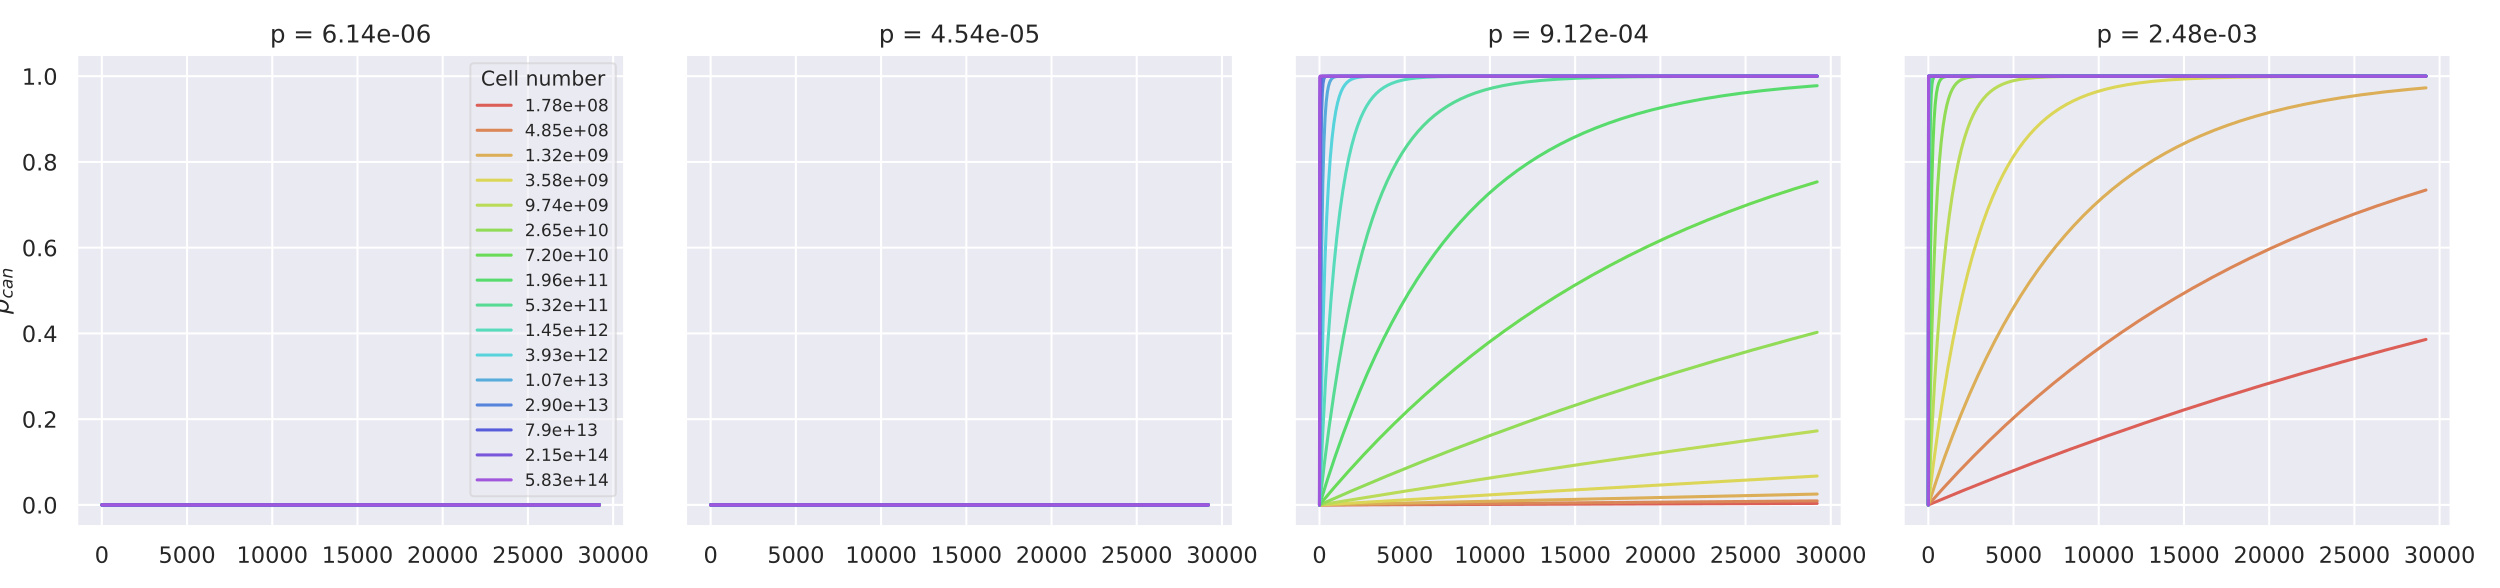 <?xml version="1.0" encoding="utf-8" standalone="no"?>
<!DOCTYPE svg PUBLIC "-//W3C//DTD SVG 1.1//EN"
  "http://www.w3.org/Graphics/SVG/1.1/DTD/svg11.dtd">
<!-- Created with matplotlib (http://matplotlib.org/) -->
<svg height="288pt" version="1.1" viewBox="0 0 1224 288" width="1224pt" xmlns="http://www.w3.org/2000/svg" xmlns:xlink="http://www.w3.org/1999/xlink">
 <defs>
  <style type="text/css">
*{stroke-linecap:butt;stroke-linejoin:round;}
  </style>
 </defs>
 <g id="figure_1">
  <g id="patch_1">
   <path d="M 0 288 
L 1224 288 
L 1224 0 
L 0 0 
z
" style="fill:#ffffff;"/>
  </g>
  <g id="axes_1">
   <g id="patch_2">
    <path d="M 37.675 257.7 
L 305.687 257.7 
L 305.687 26.8 
L 37.675 26.8 
z
" style="fill:#eaeaf2;"/>
   </g>
   <g id="matplotlib.axis_1">
    <g id="xtick_1">
     <g id="line2d_1">
      <path clip-path="url(#pd785f85d8f)" d="M 49.857 257.7 
L 49.857 26.8 
" style="fill:none;stroke:#ffffff;stroke-linecap:round;"/>
     </g>
     <g id="text_1">
      <!-- 0 -->
      <defs>
       <path d="M 31.781 66.406 
Q 24.172 66.406 20.328 58.906 
Q 16.5 51.422 16.5 36.375 
Q 16.5 21.391 20.328 13.891 
Q 24.172 6.391 31.781 6.391 
Q 39.453 6.391 43.281 13.891 
Q 47.125 21.391 47.125 36.375 
Q 47.125 51.422 43.281 58.906 
Q 39.453 66.406 31.781 66.406 
z
M 31.781 74.219 
Q 44.047 74.219 50.516 64.516 
Q 56.984 54.828 56.984 36.375 
Q 56.984 17.969 50.516 8.266 
Q 44.047 -1.422 31.781 -1.422 
Q 19.531 -1.422 13.062 8.266 
Q 6.594 17.969 6.594 36.375 
Q 6.594 54.828 13.062 64.516 
Q 19.531 74.219 31.781 74.219 
z
" id="DejaVuSans-30"/>
      </defs>
      <g style="fill:#262626;" transform="translate(46.358 275.558)scale(0.11 -0.11)">
       <use xlink:href="#DejaVuSans-30"/>
      </g>
     </g>
    </g>
    <g id="xtick_2">
     <g id="line2d_2">
      <path clip-path="url(#pd785f85d8f)" d="M 91.579 257.7 
L 91.579 26.8 
" style="fill:none;stroke:#ffffff;stroke-linecap:round;"/>
     </g>
     <g id="text_2">
      <!-- 5000 -->
      <defs>
       <path d="M 10.797 72.906 
L 49.516 72.906 
L 49.516 64.594 
L 19.828 64.594 
L 19.828 46.734 
Q 21.969 47.469 24.109 47.828 
Q 26.266 48.188 28.422 48.188 
Q 40.625 48.188 47.75 41.5 
Q 54.891 34.812 54.891 23.391 
Q 54.891 11.625 47.562 5.094 
Q 40.234 -1.422 26.906 -1.422 
Q 22.312 -1.422 17.547 -0.641 
Q 12.797 0.141 7.719 1.703 
L 7.719 11.625 
Q 12.109 9.234 16.797 8.062 
Q 21.484 6.891 26.703 6.891 
Q 35.156 6.891 40.078 11.328 
Q 45.016 15.766 45.016 23.391 
Q 45.016 31 40.078 35.438 
Q 35.156 39.891 26.703 39.891 
Q 22.75 39.891 18.812 39.016 
Q 14.891 38.141 10.797 36.281 
z
" id="DejaVuSans-35"/>
      </defs>
      <g style="fill:#262626;" transform="translate(77.582 275.558)scale(0.11 -0.11)">
       <use xlink:href="#DejaVuSans-35"/>
       <use x="63.623" xlink:href="#DejaVuSans-30"/>
       <use x="127.246" xlink:href="#DejaVuSans-30"/>
       <use x="190.869" xlink:href="#DejaVuSans-30"/>
      </g>
     </g>
    </g>
    <g id="xtick_3">
     <g id="line2d_3">
      <path clip-path="url(#pd785f85d8f)" d="M 133.301 257.7 
L 133.301 26.8 
" style="fill:none;stroke:#ffffff;stroke-linecap:round;"/>
     </g>
     <g id="text_3">
      <!-- 10000 -->
      <defs>
       <path d="M 12.406 8.297 
L 28.516 8.297 
L 28.516 63.922 
L 10.984 60.406 
L 10.984 69.391 
L 28.422 72.906 
L 38.281 72.906 
L 38.281 8.297 
L 54.391 8.297 
L 54.391 0 
L 12.406 0 
z
" id="DejaVuSans-31"/>
      </defs>
      <g style="fill:#262626;" transform="translate(115.804 275.558)scale(0.11 -0.11)">
       <use xlink:href="#DejaVuSans-31"/>
       <use x="63.623" xlink:href="#DejaVuSans-30"/>
       <use x="127.246" xlink:href="#DejaVuSans-30"/>
       <use x="190.869" xlink:href="#DejaVuSans-30"/>
       <use x="254.492" xlink:href="#DejaVuSans-30"/>
      </g>
     </g>
    </g>
    <g id="xtick_4">
     <g id="line2d_4">
      <path clip-path="url(#pd785f85d8f)" d="M 175.023 257.7 
L 175.023 26.8 
" style="fill:none;stroke:#ffffff;stroke-linecap:round;"/>
     </g>
     <g id="text_4">
      <!-- 15000 -->
      <g style="fill:#262626;" transform="translate(157.526 275.558)scale(0.11 -0.11)">
       <use xlink:href="#DejaVuSans-31"/>
       <use x="63.623" xlink:href="#DejaVuSans-35"/>
       <use x="127.246" xlink:href="#DejaVuSans-30"/>
       <use x="190.869" xlink:href="#DejaVuSans-30"/>
       <use x="254.492" xlink:href="#DejaVuSans-30"/>
      </g>
     </g>
    </g>
    <g id="xtick_5">
     <g id="line2d_5">
      <path clip-path="url(#pd785f85d8f)" d="M 216.745 257.7 
L 216.745 26.8 
" style="fill:none;stroke:#ffffff;stroke-linecap:round;"/>
     </g>
     <g id="text_5">
      <!-- 20000 -->
      <defs>
       <path d="M 19.188 8.297 
L 53.609 8.297 
L 53.609 0 
L 7.328 0 
L 7.328 8.297 
Q 12.938 14.109 22.625 23.891 
Q 32.328 33.688 34.812 36.531 
Q 39.547 41.844 41.422 45.531 
Q 43.312 49.219 43.312 52.781 
Q 43.312 58.594 39.234 62.25 
Q 35.156 65.922 28.609 65.922 
Q 23.969 65.922 18.812 64.312 
Q 13.672 62.703 7.812 59.422 
L 7.812 69.391 
Q 13.766 71.781 18.938 73 
Q 24.125 74.219 28.422 74.219 
Q 39.75 74.219 46.484 68.547 
Q 53.219 62.891 53.219 53.422 
Q 53.219 48.922 51.531 44.891 
Q 49.859 40.875 45.406 35.406 
Q 44.188 33.984 37.641 27.219 
Q 31.109 20.453 19.188 8.297 
z
" id="DejaVuSans-32"/>
      </defs>
      <g style="fill:#262626;" transform="translate(199.248 275.558)scale(0.11 -0.11)">
       <use xlink:href="#DejaVuSans-32"/>
       <use x="63.623" xlink:href="#DejaVuSans-30"/>
       <use x="127.246" xlink:href="#DejaVuSans-30"/>
       <use x="190.869" xlink:href="#DejaVuSans-30"/>
       <use x="254.492" xlink:href="#DejaVuSans-30"/>
      </g>
     </g>
    </g>
    <g id="xtick_6">
     <g id="line2d_6">
      <path clip-path="url(#pd785f85d8f)" d="M 258.467 257.7 
L 258.467 26.8 
" style="fill:none;stroke:#ffffff;stroke-linecap:round;"/>
     </g>
     <g id="text_6">
      <!-- 25000 -->
      <g style="fill:#262626;" transform="translate(240.97 275.558)scale(0.11 -0.11)">
       <use xlink:href="#DejaVuSans-32"/>
       <use x="63.623" xlink:href="#DejaVuSans-35"/>
       <use x="127.246" xlink:href="#DejaVuSans-30"/>
       <use x="190.869" xlink:href="#DejaVuSans-30"/>
       <use x="254.492" xlink:href="#DejaVuSans-30"/>
      </g>
     </g>
    </g>
    <g id="xtick_7">
     <g id="line2d_7">
      <path clip-path="url(#pd785f85d8f)" d="M 300.188 257.7 
L 300.188 26.8 
" style="fill:none;stroke:#ffffff;stroke-linecap:round;"/>
     </g>
     <g id="text_7">
      <!-- 30000 -->
      <defs>
       <path d="M 40.578 39.312 
Q 47.656 37.797 51.625 33 
Q 55.609 28.219 55.609 21.188 
Q 55.609 10.406 48.188 4.484 
Q 40.766 -1.422 27.094 -1.422 
Q 22.516 -1.422 17.656 -0.516 
Q 12.797 0.391 7.625 2.203 
L 7.625 11.719 
Q 11.719 9.328 16.594 8.109 
Q 21.484 6.891 26.812 6.891 
Q 36.078 6.891 40.938 10.547 
Q 45.797 14.203 45.797 21.188 
Q 45.797 27.641 41.281 31.266 
Q 36.766 34.906 28.719 34.906 
L 20.219 34.906 
L 20.219 43.016 
L 29.109 43.016 
Q 36.375 43.016 40.234 45.922 
Q 44.094 48.828 44.094 54.297 
Q 44.094 59.906 40.109 62.906 
Q 36.141 65.922 28.719 65.922 
Q 24.656 65.922 20.016 65.031 
Q 15.375 64.156 9.812 62.312 
L 9.812 71.094 
Q 15.438 72.656 20.344 73.438 
Q 25.25 74.219 29.594 74.219 
Q 40.828 74.219 47.359 69.109 
Q 53.906 64.016 53.906 55.328 
Q 53.906 49.266 50.438 45.094 
Q 46.969 40.922 40.578 39.312 
z
" id="DejaVuSans-33"/>
      </defs>
      <g style="fill:#262626;" transform="translate(282.692 275.558)scale(0.11 -0.11)">
       <use xlink:href="#DejaVuSans-33"/>
       <use x="63.623" xlink:href="#DejaVuSans-30"/>
       <use x="127.246" xlink:href="#DejaVuSans-30"/>
       <use x="190.869" xlink:href="#DejaVuSans-30"/>
       <use x="254.492" xlink:href="#DejaVuSans-30"/>
      </g>
     </g>
    </g>
   </g>
   <g id="matplotlib.axis_2">
    <g id="ytick_1">
     <g id="line2d_8">
      <path clip-path="url(#pd785f85d8f)" d="M 37.675 247.205 
L 305.687 247.205 
" style="fill:none;stroke:#ffffff;stroke-linecap:round;"/>
     </g>
     <g id="text_8">
      <!-- 0.0 -->
      <defs>
       <path d="M 10.688 12.406 
L 21 12.406 
L 21 0 
L 10.688 0 
z
" id="DejaVuSans-2e"/>
      </defs>
      <g style="fill:#262626;" transform="translate(10.682 251.384)scale(0.11 -0.11)">
       <use xlink:href="#DejaVuSans-30"/>
       <use x="63.623" xlink:href="#DejaVuSans-2e"/>
       <use x="95.41" xlink:href="#DejaVuSans-30"/>
      </g>
     </g>
    </g>
    <g id="ytick_2">
     <g id="line2d_9">
      <path clip-path="url(#pd785f85d8f)" d="M 37.675 205.223 
L 305.687 205.223 
" style="fill:none;stroke:#ffffff;stroke-linecap:round;"/>
     </g>
     <g id="text_9">
      <!-- 0.2 -->
      <g style="fill:#262626;" transform="translate(10.682 209.402)scale(0.11 -0.11)">
       <use xlink:href="#DejaVuSans-30"/>
       <use x="63.623" xlink:href="#DejaVuSans-2e"/>
       <use x="95.41" xlink:href="#DejaVuSans-32"/>
      </g>
     </g>
    </g>
    <g id="ytick_3">
     <g id="line2d_10">
      <path clip-path="url(#pd785f85d8f)" d="M 37.675 163.241 
L 305.687 163.241 
" style="fill:none;stroke:#ffffff;stroke-linecap:round;"/>
     </g>
     <g id="text_10">
      <!-- 0.4 -->
      <defs>
       <path d="M 37.797 64.312 
L 12.891 25.391 
L 37.797 25.391 
z
M 35.203 72.906 
L 47.609 72.906 
L 47.609 25.391 
L 58.016 25.391 
L 58.016 17.188 
L 47.609 17.188 
L 47.609 0 
L 37.797 0 
L 37.797 17.188 
L 4.891 17.188 
L 4.891 26.703 
z
" id="DejaVuSans-34"/>
      </defs>
      <g style="fill:#262626;" transform="translate(10.682 167.42)scale(0.11 -0.11)">
       <use xlink:href="#DejaVuSans-30"/>
       <use x="63.623" xlink:href="#DejaVuSans-2e"/>
       <use x="95.41" xlink:href="#DejaVuSans-34"/>
      </g>
     </g>
    </g>
    <g id="ytick_4">
     <g id="line2d_11">
      <path clip-path="url(#pd785f85d8f)" d="M 37.675 121.259 
L 305.687 121.259 
" style="fill:none;stroke:#ffffff;stroke-linecap:round;"/>
     </g>
     <g id="text_11">
      <!-- 0.6 -->
      <defs>
       <path d="M 33.016 40.375 
Q 26.375 40.375 22.484 35.828 
Q 18.609 31.297 18.609 23.391 
Q 18.609 15.531 22.484 10.953 
Q 26.375 6.391 33.016 6.391 
Q 39.656 6.391 43.531 10.953 
Q 47.406 15.531 47.406 23.391 
Q 47.406 31.297 43.531 35.828 
Q 39.656 40.375 33.016 40.375 
z
M 52.594 71.297 
L 52.594 62.312 
Q 48.875 64.062 45.094 64.984 
Q 41.312 65.922 37.594 65.922 
Q 27.828 65.922 22.672 59.328 
Q 17.531 52.734 16.797 39.406 
Q 19.672 43.656 24.016 45.922 
Q 28.375 48.188 33.594 48.188 
Q 44.578 48.188 50.953 41.516 
Q 57.328 34.859 57.328 23.391 
Q 57.328 12.156 50.688 5.359 
Q 44.047 -1.422 33.016 -1.422 
Q 20.359 -1.422 13.672 8.266 
Q 6.984 17.969 6.984 36.375 
Q 6.984 53.656 15.188 63.938 
Q 23.391 74.219 37.203 74.219 
Q 40.922 74.219 44.703 73.484 
Q 48.484 72.75 52.594 71.297 
z
" id="DejaVuSans-36"/>
      </defs>
      <g style="fill:#262626;" transform="translate(10.682 125.438)scale(0.11 -0.11)">
       <use xlink:href="#DejaVuSans-30"/>
       <use x="63.623" xlink:href="#DejaVuSans-2e"/>
       <use x="95.41" xlink:href="#DejaVuSans-36"/>
      </g>
     </g>
    </g>
    <g id="ytick_5">
     <g id="line2d_12">
      <path clip-path="url(#pd785f85d8f)" d="M 37.675 79.277 
L 305.687 79.277 
" style="fill:none;stroke:#ffffff;stroke-linecap:round;"/>
     </g>
     <g id="text_12">
      <!-- 0.8 -->
      <defs>
       <path d="M 31.781 34.625 
Q 24.75 34.625 20.719 30.859 
Q 16.703 27.094 16.703 20.516 
Q 16.703 13.922 20.719 10.156 
Q 24.75 6.391 31.781 6.391 
Q 38.812 6.391 42.859 10.172 
Q 46.922 13.969 46.922 20.516 
Q 46.922 27.094 42.891 30.859 
Q 38.875 34.625 31.781 34.625 
z
M 21.922 38.812 
Q 15.578 40.375 12.031 44.719 
Q 8.5 49.078 8.5 55.328 
Q 8.5 64.062 14.719 69.141 
Q 20.953 74.219 31.781 74.219 
Q 42.672 74.219 48.875 69.141 
Q 55.078 64.062 55.078 55.328 
Q 55.078 49.078 51.531 44.719 
Q 48 40.375 41.703 38.812 
Q 48.828 37.156 52.797 32.312 
Q 56.781 27.484 56.781 20.516 
Q 56.781 9.906 50.312 4.234 
Q 43.844 -1.422 31.781 -1.422 
Q 19.734 -1.422 13.25 4.234 
Q 6.781 9.906 6.781 20.516 
Q 6.781 27.484 10.781 32.312 
Q 14.797 37.156 21.922 38.812 
z
M 18.312 54.391 
Q 18.312 48.734 21.844 45.562 
Q 25.391 42.391 31.781 42.391 
Q 38.141 42.391 41.719 45.562 
Q 45.312 48.734 45.312 54.391 
Q 45.312 60.062 41.719 63.234 
Q 38.141 66.406 31.781 66.406 
Q 25.391 66.406 21.844 63.234 
Q 18.312 60.062 18.312 54.391 
z
" id="DejaVuSans-38"/>
      </defs>
      <g style="fill:#262626;" transform="translate(10.682 83.456)scale(0.11 -0.11)">
       <use xlink:href="#DejaVuSans-30"/>
       <use x="63.623" xlink:href="#DejaVuSans-2e"/>
       <use x="95.41" xlink:href="#DejaVuSans-38"/>
      </g>
     </g>
    </g>
    <g id="ytick_6">
     <g id="line2d_13">
      <path clip-path="url(#pd785f85d8f)" d="M 37.675 37.295 
L 305.687 37.295 
" style="fill:none;stroke:#ffffff;stroke-linecap:round;"/>
     </g>
     <g id="text_13">
      <!-- 1.0 -->
      <g style="fill:#262626;" transform="translate(10.682 41.475)scale(0.11 -0.11)">
       <use xlink:href="#DejaVuSans-31"/>
       <use x="63.623" xlink:href="#DejaVuSans-2e"/>
       <use x="95.41" xlink:href="#DejaVuSans-30"/>
      </g>
     </g>
    </g>
    <g id="text_14">
     <!-- $p_{can}$ -->
     <defs>
      <path d="M 49.609 33.688 
Q 49.609 40.875 46.484 44.672 
Q 43.359 48.484 37.5 48.484 
Q 33.5 48.484 29.859 46.438 
Q 26.219 44.391 23.391 40.484 
Q 20.609 36.625 18.938 31.156 
Q 17.281 25.688 17.281 20.312 
Q 17.281 13.484 20.406 9.797 
Q 23.531 6.109 29.297 6.109 
Q 33.547 6.109 37.188 8.109 
Q 40.828 10.109 43.406 13.922 
Q 46.188 17.922 47.891 23.344 
Q 49.609 28.766 49.609 33.688 
z
M 21.781 46.391 
Q 25.391 51.125 30.297 53.562 
Q 35.203 56 41.219 56 
Q 49.609 56 54.25 50.5 
Q 58.891 45.016 58.891 35.109 
Q 58.891 27 56 19.656 
Q 53.125 12.312 47.703 6.5 
Q 44.094 2.641 39.547 0.609 
Q 35.016 -1.422 29.984 -1.422 
Q 24.172 -1.422 20.219 1 
Q 16.266 3.422 14.312 8.203 
L 8.688 -20.797 
L -0.297 -20.797 
L 14.406 54.688 
L 23.391 54.688 
z
" id="DejaVuSans-Oblique-70"/>
      <path d="M 53.609 52.594 
L 51.812 43.703 
Q 48.578 46.047 44.938 47.219 
Q 41.312 48.391 37.406 48.391 
Q 33.109 48.391 29.219 46.875 
Q 25.344 45.359 22.703 42.578 
Q 18.5 38.328 16.203 32.609 
Q 13.922 26.906 13.922 20.797 
Q 13.922 13.422 17.609 9.812 
Q 21.297 6.203 28.812 6.203 
Q 32.516 6.203 36.688 7.328 
Q 40.875 8.453 45.406 10.688 
L 43.703 1.812 
Q 39.797 0.203 35.672 -0.609 
Q 31.547 -1.422 27.203 -1.422 
Q 16.312 -1.422 10.453 4.016 
Q 4.594 9.469 4.594 19.578 
Q 4.594 28.078 7.641 35.234 
Q 10.688 42.391 16.703 48.094 
Q 20.797 52 26.312 54 
Q 31.844 56 38.375 56 
Q 42.188 56 45.938 55.141 
Q 49.703 54.297 53.609 52.594 
z
" id="DejaVuSans-Oblique-63"/>
      <path d="M 53.719 31.203 
L 47.609 0 
L 38.625 0 
L 40.281 8.297 
Q 36.328 3.422 31.266 1 
Q 26.219 -1.422 20.016 -1.422 
Q 13.031 -1.422 8.562 2.844 
Q 4.109 7.125 4.109 13.812 
Q 4.109 23.391 11.75 28.953 
Q 19.391 34.516 32.812 34.516 
L 45.312 34.516 
L 45.797 36.922 
Q 45.906 37.312 45.953 37.766 
Q 46 38.234 46 39.203 
Q 46 43.562 42.453 45.969 
Q 38.922 48.391 32.516 48.391 
Q 28.125 48.391 23.5 47.266 
Q 18.891 46.141 14.016 43.891 
L 15.578 52.203 
Q 20.656 54.109 25.516 55.047 
Q 30.375 56 34.906 56 
Q 44.578 56 49.625 51.797 
Q 54.688 47.609 54.688 39.594 
Q 54.688 37.984 54.438 35.812 
Q 54.203 33.641 53.719 31.203 
z
M 44 27.484 
L 35.016 27.484 
Q 23.969 27.484 18.672 24.531 
Q 13.375 21.578 13.375 15.375 
Q 13.375 11.078 16.078 8.641 
Q 18.797 6.203 23.578 6.203 
Q 30.906 6.203 36.375 11.453 
Q 41.844 16.703 43.609 25.484 
z
" id="DejaVuSans-Oblique-61"/>
      <path d="M 55.719 33.016 
L 49.312 0 
L 40.281 0 
L 46.688 32.672 
Q 47.125 34.969 47.359 36.719 
Q 47.609 38.484 47.609 39.5 
Q 47.609 43.609 45.016 45.891 
Q 42.438 48.188 37.797 48.188 
Q 30.562 48.188 25.344 43.375 
Q 20.125 38.578 18.5 30.328 
L 12.5 0 
L 3.516 0 
L 14.109 54.688 
L 23.094 54.688 
L 21.297 46.094 
Q 25.047 50.828 30.312 53.406 
Q 35.594 56 41.406 56 
Q 48.641 56 52.609 52.094 
Q 56.594 48.188 56.594 41.109 
Q 56.594 39.359 56.375 37.359 
Q 56.156 35.359 55.719 33.016 
z
" id="DejaVuSans-Oblique-6e"/>
     </defs>
     <g style="fill:#262626;" transform="translate(4.162 153.77)rotate(-90)scale(0.12 -0.12)">
      <use xlink:href="#DejaVuSans-Oblique-70"/>
      <use transform="translate(63.477 -16.406)scale(0.7)" xlink:href="#DejaVuSans-Oblique-63"/>
      <use transform="translate(101.963 -16.406)scale(0.7)" xlink:href="#DejaVuSans-Oblique-61"/>
      <use transform="translate(144.858 -16.406)scale(0.7)" xlink:href="#DejaVuSans-Oblique-6e"/>
     </g>
    </g>
   </g>
   <g id="line2d_14">
    <path clip-path="url(#pd785f85d8f)" d="M 49.857 247.205 
L 293.505 247.205 
L 293.505 247.205 
" style="fill:none;stroke:#db5f57;stroke-linecap:round;stroke-width:1.5;"/>
   </g>
   <g id="line2d_15">
    <path clip-path="url(#pd785f85d8f)" d="M 49.857 247.205 
L 293.505 247.205 
L 293.505 247.205 
" style="fill:none;stroke:#db8657;stroke-linecap:round;stroke-width:1.5;"/>
   </g>
   <g id="line2d_16">
    <path clip-path="url(#pd785f85d8f)" d="M 49.857 247.205 
L 293.505 247.205 
L 293.505 247.205 
" style="fill:none;stroke:#dbae57;stroke-linecap:round;stroke-width:1.5;"/>
   </g>
   <g id="line2d_17">
    <path clip-path="url(#pd785f85d8f)" d="M 49.857 247.205 
L 293.505 247.205 
L 293.505 247.205 
" style="fill:none;stroke:#dbd657;stroke-linecap:round;stroke-width:1.5;"/>
   </g>
   <g id="line2d_18">
    <path clip-path="url(#pd785f85d8f)" d="M 49.857 247.205 
L 293.505 247.205 
L 293.505 247.205 
" style="fill:none;stroke:#b9db57;stroke-linecap:round;stroke-width:1.5;"/>
   </g>
   <g id="line2d_19">
    <path clip-path="url(#pd785f85d8f)" d="M 49.857 247.205 
L 293.505 247.205 
L 293.505 247.205 
" style="fill:none;stroke:#91db57;stroke-linecap:round;stroke-width:1.5;"/>
   </g>
   <g id="line2d_20">
    <path clip-path="url(#pd785f85d8f)" d="M 49.857 247.205 
L 293.505 247.205 
L 293.505 247.205 
" style="fill:none;stroke:#69db57;stroke-linecap:round;stroke-width:1.5;"/>
   </g>
   <g id="line2d_21">
    <path clip-path="url(#pd785f85d8f)" d="M 49.857 247.205 
L 293.505 247.205 
L 293.505 247.205 
" style="fill:none;stroke:#57db6c;stroke-linecap:round;stroke-width:1.5;"/>
   </g>
   <g id="line2d_22">
    <path clip-path="url(#pd785f85d8f)" d="M 49.857 247.205 
L 293.505 247.205 
L 293.505 247.205 
" style="fill:none;stroke:#57db94;stroke-linecap:round;stroke-width:1.5;"/>
   </g>
   <g id="line2d_23">
    <path clip-path="url(#pd785f85d8f)" d="M 49.857 247.205 
L 293.505 247.205 
L 293.505 247.205 
" style="fill:none;stroke:#57dbbb;stroke-linecap:round;stroke-width:1.5;"/>
   </g>
   <g id="line2d_24">
    <path clip-path="url(#pd785f85d8f)" d="M 49.857 247.205 
L 293.505 247.205 
L 293.505 247.205 
" style="fill:none;stroke:#57d3db;stroke-linecap:round;stroke-width:1.5;"/>
   </g>
   <g id="line2d_25">
    <path clip-path="url(#pd785f85d8f)" d="M 49.857 247.205 
L 293.505 247.205 
L 293.505 247.205 
" style="fill:none;stroke:#57acdb;stroke-linecap:round;stroke-width:1.5;"/>
   </g>
   <g id="line2d_26">
    <path clip-path="url(#pd785f85d8f)" d="M 49.857 247.205 
L 293.505 247.205 
L 293.505 247.205 
" style="fill:none;stroke:#5784db;stroke-linecap:round;stroke-width:1.5;"/>
   </g>
   <g id="line2d_27">
    <path clip-path="url(#pd785f85d8f)" d="M 49.857 247.205 
L 293.505 247.205 
L 293.505 247.205 
" style="fill:none;stroke:#575cdb;stroke-linecap:round;stroke-width:1.5;"/>
   </g>
   <g id="line2d_28">
    <path clip-path="url(#pd785f85d8f)" d="M 49.857 247.205 
L 293.505 247.205 
L 293.505 247.205 
" style="fill:none;stroke:#7957db;stroke-linecap:round;stroke-width:1.5;"/>
   </g>
   <g id="line2d_29">
    <path clip-path="url(#pd785f85d8f)" d="M 49.857 247.205 
L 293.505 247.205 
L 293.505 247.205 
" style="fill:none;stroke:#a157db;stroke-linecap:round;stroke-width:1.5;"/>
   </g>
   <g id="patch_3">
    <path d="M 37.675 257.7 
L 37.675 26.8 
" style="fill:none;stroke:#ffffff;stroke-linecap:square;stroke-linejoin:miter;stroke-width:1.25;"/>
   </g>
   <g id="patch_4">
    <path d="M 305.687 257.7 
L 305.687 26.8 
" style="fill:none;stroke:#ffffff;stroke-linecap:square;stroke-linejoin:miter;stroke-width:1.25;"/>
   </g>
   <g id="patch_5">
    <path d="M 37.675 257.7 
L 305.687 257.7 
" style="fill:none;stroke:#ffffff;stroke-linecap:square;stroke-linejoin:miter;stroke-width:1.25;"/>
   </g>
   <g id="patch_6">
    <path d="M 37.675 26.8 
L 305.687 26.8 
" style="fill:none;stroke:#ffffff;stroke-linecap:square;stroke-linejoin:miter;stroke-width:1.25;"/>
   </g>
   <g id="text_15">
    <!-- p = 6.14e-06 -->
    <defs>
     <path d="M 18.109 8.203 
L 18.109 -20.797 
L 9.078 -20.797 
L 9.078 54.688 
L 18.109 54.688 
L 18.109 46.391 
Q 20.953 51.266 25.266 53.625 
Q 29.594 56 35.594 56 
Q 45.562 56 51.781 48.094 
Q 58.016 40.188 58.016 27.297 
Q 58.016 14.406 51.781 6.484 
Q 45.562 -1.422 35.594 -1.422 
Q 29.594 -1.422 25.266 0.953 
Q 20.953 3.328 18.109 8.203 
z
M 48.688 27.297 
Q 48.688 37.203 44.609 42.844 
Q 40.531 48.484 33.406 48.484 
Q 26.266 48.484 22.188 42.844 
Q 18.109 37.203 18.109 27.297 
Q 18.109 17.391 22.188 11.75 
Q 26.266 6.109 33.406 6.109 
Q 40.531 6.109 44.609 11.75 
Q 48.688 17.391 48.688 27.297 
z
" id="DejaVuSans-70"/>
     <path id="DejaVuSans-20"/>
     <path d="M 10.594 45.406 
L 73.188 45.406 
L 73.188 37.203 
L 10.594 37.203 
z
M 10.594 25.484 
L 73.188 25.484 
L 73.188 17.188 
L 10.594 17.188 
z
" id="DejaVuSans-3d"/>
     <path d="M 56.203 29.594 
L 56.203 25.203 
L 14.891 25.203 
Q 15.484 15.922 20.484 11.062 
Q 25.484 6.203 34.422 6.203 
Q 39.594 6.203 44.453 7.469 
Q 49.312 8.734 54.109 11.281 
L 54.109 2.781 
Q 49.266 0.734 44.188 -0.344 
Q 39.109 -1.422 33.891 -1.422 
Q 20.797 -1.422 13.156 6.188 
Q 5.516 13.812 5.516 26.812 
Q 5.516 40.234 12.766 48.109 
Q 20.016 56 32.328 56 
Q 43.359 56 49.781 48.891 
Q 56.203 41.797 56.203 29.594 
z
M 47.219 32.234 
Q 47.125 39.594 43.094 43.984 
Q 39.062 48.391 32.422 48.391 
Q 24.906 48.391 20.391 44.141 
Q 15.875 39.891 15.188 32.172 
z
" id="DejaVuSans-65"/>
     <path d="M 4.891 31.391 
L 31.203 31.391 
L 31.203 23.391 
L 4.891 23.391 
z
" id="DejaVuSans-2d"/>
    </defs>
    <g style="fill:#262626;" transform="translate(132.179 20.8)scale(0.12 -0.12)">
     <use xlink:href="#DejaVuSans-70"/>
     <use x="63.477" xlink:href="#DejaVuSans-20"/>
     <use x="95.264" xlink:href="#DejaVuSans-3d"/>
     <use x="179.053" xlink:href="#DejaVuSans-20"/>
     <use x="210.84" xlink:href="#DejaVuSans-36"/>
     <use x="274.463" xlink:href="#DejaVuSans-2e"/>
     <use x="306.25" xlink:href="#DejaVuSans-31"/>
     <use x="369.873" xlink:href="#DejaVuSans-34"/>
     <use x="433.496" xlink:href="#DejaVuSans-65"/>
     <use x="495.02" xlink:href="#DejaVuSans-2d"/>
     <use x="531.104" xlink:href="#DejaVuSans-30"/>
     <use x="594.727" xlink:href="#DejaVuSans-36"/>
    </g>
   </g>
   <g id="legend_1">
    <g id="patch_7">
     <path d="M 231.947 242.937 
L 299.856 242.937 
Q 301.522 242.937 301.522 241.271 
L 301.522 32.631 
Q 301.522 30.965 299.856 30.965 
L 231.947 30.965 
Q 230.281 30.965 230.281 32.631 
L 230.281 241.271 
Q 230.281 242.937 231.947 242.937 
z
" style="fill:#eaeaf2;opacity:0.5;stroke:#cccccc;stroke-linejoin:miter;"/>
    </g>
    <g id="text_16">
     <!-- Cell number -->
     <defs>
      <path d="M 64.406 67.281 
L 64.406 56.891 
Q 59.422 61.531 53.781 63.812 
Q 48.141 66.109 41.797 66.109 
Q 29.297 66.109 22.656 58.469 
Q 16.016 50.828 16.016 36.375 
Q 16.016 21.969 22.656 14.328 
Q 29.297 6.688 41.797 6.688 
Q 48.141 6.688 53.781 8.984 
Q 59.422 11.281 64.406 15.922 
L 64.406 5.609 
Q 59.234 2.094 53.438 0.328 
Q 47.656 -1.422 41.219 -1.422 
Q 24.656 -1.422 15.125 8.703 
Q 5.609 18.844 5.609 36.375 
Q 5.609 53.953 15.125 64.078 
Q 24.656 74.219 41.219 74.219 
Q 47.75 74.219 53.531 72.484 
Q 59.328 70.75 64.406 67.281 
z
" id="DejaVuSans-43"/>
      <path d="M 9.422 75.984 
L 18.406 75.984 
L 18.406 0 
L 9.422 0 
z
" id="DejaVuSans-6c"/>
      <path d="M 54.891 33.016 
L 54.891 0 
L 45.906 0 
L 45.906 32.719 
Q 45.906 40.484 42.875 44.328 
Q 39.844 48.188 33.797 48.188 
Q 26.516 48.188 22.312 43.547 
Q 18.109 38.922 18.109 30.906 
L 18.109 0 
L 9.078 0 
L 9.078 54.688 
L 18.109 54.688 
L 18.109 46.188 
Q 21.344 51.125 25.703 53.562 
Q 30.078 56 35.797 56 
Q 45.219 56 50.047 50.172 
Q 54.891 44.344 54.891 33.016 
z
" id="DejaVuSans-6e"/>
      <path d="M 8.5 21.578 
L 8.5 54.688 
L 17.484 54.688 
L 17.484 21.922 
Q 17.484 14.156 20.5 10.266 
Q 23.531 6.391 29.594 6.391 
Q 36.859 6.391 41.078 11.031 
Q 45.312 15.672 45.312 23.688 
L 45.312 54.688 
L 54.297 54.688 
L 54.297 0 
L 45.312 0 
L 45.312 8.406 
Q 42.047 3.422 37.719 1 
Q 33.406 -1.422 27.688 -1.422 
Q 18.266 -1.422 13.375 4.438 
Q 8.5 10.297 8.5 21.578 
z
M 31.109 56 
z
" id="DejaVuSans-75"/>
      <path d="M 52 44.188 
Q 55.375 50.25 60.062 53.125 
Q 64.75 56 71.094 56 
Q 79.641 56 84.281 50.016 
Q 88.922 44.047 88.922 33.016 
L 88.922 0 
L 79.891 0 
L 79.891 32.719 
Q 79.891 40.578 77.094 44.375 
Q 74.312 48.188 68.609 48.188 
Q 61.625 48.188 57.562 43.547 
Q 53.516 38.922 53.516 30.906 
L 53.516 0 
L 44.484 0 
L 44.484 32.719 
Q 44.484 40.625 41.703 44.406 
Q 38.922 48.188 33.109 48.188 
Q 26.219 48.188 22.156 43.531 
Q 18.109 38.875 18.109 30.906 
L 18.109 0 
L 9.078 0 
L 9.078 54.688 
L 18.109 54.688 
L 18.109 46.188 
Q 21.188 51.219 25.484 53.609 
Q 29.781 56 35.688 56 
Q 41.656 56 45.828 52.969 
Q 50 49.953 52 44.188 
z
" id="DejaVuSans-6d"/>
      <path d="M 48.688 27.297 
Q 48.688 37.203 44.609 42.844 
Q 40.531 48.484 33.406 48.484 
Q 26.266 48.484 22.188 42.844 
Q 18.109 37.203 18.109 27.297 
Q 18.109 17.391 22.188 11.75 
Q 26.266 6.109 33.406 6.109 
Q 40.531 6.109 44.609 11.75 
Q 48.688 17.391 48.688 27.297 
z
M 18.109 46.391 
Q 20.953 51.266 25.266 53.625 
Q 29.594 56 35.594 56 
Q 45.562 56 51.781 48.094 
Q 58.016 40.188 58.016 27.297 
Q 58.016 14.406 51.781 6.484 
Q 45.562 -1.422 35.594 -1.422 
Q 29.594 -1.422 25.266 0.953 
Q 20.953 3.328 18.109 8.203 
L 18.109 0 
L 9.078 0 
L 9.078 75.984 
L 18.109 75.984 
z
" id="DejaVuSans-62"/>
      <path d="M 41.109 46.297 
Q 39.594 47.172 37.812 47.578 
Q 36.031 48 33.891 48 
Q 26.266 48 22.188 43.047 
Q 18.109 38.094 18.109 28.812 
L 18.109 0 
L 9.078 0 
L 9.078 54.688 
L 18.109 54.688 
L 18.109 46.188 
Q 20.953 51.172 25.484 53.578 
Q 30.031 56 36.531 56 
Q 37.453 56 38.578 55.875 
Q 39.703 55.766 41.062 55.516 
z
" id="DejaVuSans-72"/>
     </defs>
     <g style="fill:#262626;" transform="translate(235.452 41.895)scale(0.1 -0.1)">
      <use xlink:href="#DejaVuSans-43"/>
      <use x="69.824" xlink:href="#DejaVuSans-65"/>
      <use x="131.348" xlink:href="#DejaVuSans-6c"/>
      <use x="159.131" xlink:href="#DejaVuSans-6c"/>
      <use x="186.914" xlink:href="#DejaVuSans-20"/>
      <use x="218.701" xlink:href="#DejaVuSans-6e"/>
      <use x="282.08" xlink:href="#DejaVuSans-75"/>
      <use x="345.459" xlink:href="#DejaVuSans-6d"/>
      <use x="442.871" xlink:href="#DejaVuSans-62"/>
      <use x="506.348" xlink:href="#DejaVuSans-65"/>
      <use x="567.871" xlink:href="#DejaVuSans-72"/>
     </g>
    </g>
    <g id="line2d_30">
     <path d="M 233.613 51.554 
L 250.273 51.554 
" style="fill:none;stroke:#db5f57;stroke-linecap:round;stroke-width:1.5;"/>
    </g>
    <g id="line2d_31"/>
    <g id="text_17">
     <!-- 1.78e+08 -->
     <defs>
      <path d="M 8.203 72.906 
L 55.078 72.906 
L 55.078 68.703 
L 28.609 0 
L 18.312 0 
L 43.219 64.594 
L 8.203 64.594 
z
" id="DejaVuSans-37"/>
      <path d="M 46 62.703 
L 46 35.5 
L 73.188 35.5 
L 73.188 27.203 
L 46 27.203 
L 46 0 
L 37.797 0 
L 37.797 27.203 
L 10.594 27.203 
L 10.594 35.5 
L 37.797 35.5 
L 37.797 62.703 
z
" id="DejaVuSans-2b"/>
     </defs>
     <g style="fill:#262626;" transform="translate(256.937 54.47)scale(0.083 -0.083)">
      <use xlink:href="#DejaVuSans-31"/>
      <use x="63.623" xlink:href="#DejaVuSans-2e"/>
      <use x="95.41" xlink:href="#DejaVuSans-37"/>
      <use x="159.033" xlink:href="#DejaVuSans-38"/>
      <use x="222.656" xlink:href="#DejaVuSans-65"/>
      <use x="284.18" xlink:href="#DejaVuSans-2b"/>
      <use x="367.969" xlink:href="#DejaVuSans-30"/>
      <use x="431.592" xlink:href="#DejaVuSans-38"/>
     </g>
    </g>
    <g id="line2d_32">
     <path d="M 233.613 63.781 
L 250.273 63.781 
" style="fill:none;stroke:#db8657;stroke-linecap:round;stroke-width:1.5;"/>
    </g>
    <g id="line2d_33"/>
    <g id="text_18">
     <!-- 4.85e+08 -->
     <g style="fill:#262626;" transform="translate(256.937 66.697)scale(0.083 -0.083)">
      <use xlink:href="#DejaVuSans-34"/>
      <use x="63.623" xlink:href="#DejaVuSans-2e"/>
      <use x="95.41" xlink:href="#DejaVuSans-38"/>
      <use x="159.033" xlink:href="#DejaVuSans-35"/>
      <use x="222.656" xlink:href="#DejaVuSans-65"/>
      <use x="284.18" xlink:href="#DejaVuSans-2b"/>
      <use x="367.969" xlink:href="#DejaVuSans-30"/>
      <use x="431.592" xlink:href="#DejaVuSans-38"/>
     </g>
    </g>
    <g id="line2d_34">
     <path d="M 233.613 76.008 
L 250.273 76.008 
" style="fill:none;stroke:#dbae57;stroke-linecap:round;stroke-width:1.5;"/>
    </g>
    <g id="line2d_35"/>
    <g id="text_19">
     <!-- 1.32e+09 -->
     <defs>
      <path d="M 10.984 1.516 
L 10.984 10.5 
Q 14.703 8.734 18.5 7.812 
Q 22.312 6.891 25.984 6.891 
Q 35.75 6.891 40.891 13.453 
Q 46.047 20.016 46.781 33.406 
Q 43.953 29.203 39.594 26.953 
Q 35.25 24.703 29.984 24.703 
Q 19.047 24.703 12.672 31.312 
Q 6.297 37.938 6.297 49.422 
Q 6.297 60.641 12.938 67.422 
Q 19.578 74.219 30.609 74.219 
Q 43.266 74.219 49.922 64.516 
Q 56.594 54.828 56.594 36.375 
Q 56.594 19.141 48.406 8.859 
Q 40.234 -1.422 26.422 -1.422 
Q 22.703 -1.422 18.891 -0.688 
Q 15.094 0.047 10.984 1.516 
z
M 30.609 32.422 
Q 37.25 32.422 41.125 36.953 
Q 45.016 41.5 45.016 49.422 
Q 45.016 57.281 41.125 61.844 
Q 37.25 66.406 30.609 66.406 
Q 23.969 66.406 20.094 61.844 
Q 16.219 57.281 16.219 49.422 
Q 16.219 41.5 20.094 36.953 
Q 23.969 32.422 30.609 32.422 
z
" id="DejaVuSans-39"/>
     </defs>
     <g style="fill:#262626;" transform="translate(256.937 78.923)scale(0.083 -0.083)">
      <use xlink:href="#DejaVuSans-31"/>
      <use x="63.623" xlink:href="#DejaVuSans-2e"/>
      <use x="95.41" xlink:href="#DejaVuSans-33"/>
      <use x="159.033" xlink:href="#DejaVuSans-32"/>
      <use x="222.656" xlink:href="#DejaVuSans-65"/>
      <use x="284.18" xlink:href="#DejaVuSans-2b"/>
      <use x="367.969" xlink:href="#DejaVuSans-30"/>
      <use x="431.592" xlink:href="#DejaVuSans-39"/>
     </g>
    </g>
    <g id="line2d_36">
     <path d="M 233.613 88.235 
L 250.273 88.235 
" style="fill:none;stroke:#dbd657;stroke-linecap:round;stroke-width:1.5;"/>
    </g>
    <g id="line2d_37"/>
    <g id="text_20">
     <!-- 3.58e+09 -->
     <g style="fill:#262626;" transform="translate(256.937 91.15)scale(0.083 -0.083)">
      <use xlink:href="#DejaVuSans-33"/>
      <use x="63.623" xlink:href="#DejaVuSans-2e"/>
      <use x="95.41" xlink:href="#DejaVuSans-35"/>
      <use x="159.033" xlink:href="#DejaVuSans-38"/>
      <use x="222.656" xlink:href="#DejaVuSans-65"/>
      <use x="284.18" xlink:href="#DejaVuSans-2b"/>
      <use x="367.969" xlink:href="#DejaVuSans-30"/>
      <use x="431.592" xlink:href="#DejaVuSans-39"/>
     </g>
    </g>
    <g id="line2d_38">
     <path d="M 233.613 100.462 
L 250.273 100.462 
" style="fill:none;stroke:#b9db57;stroke-linecap:round;stroke-width:1.5;"/>
    </g>
    <g id="line2d_39"/>
    <g id="text_21">
     <!-- 9.74e+09 -->
     <g style="fill:#262626;" transform="translate(256.937 103.377)scale(0.083 -0.083)">
      <use xlink:href="#DejaVuSans-39"/>
      <use x="63.623" xlink:href="#DejaVuSans-2e"/>
      <use x="95.41" xlink:href="#DejaVuSans-37"/>
      <use x="159.033" xlink:href="#DejaVuSans-34"/>
      <use x="222.656" xlink:href="#DejaVuSans-65"/>
      <use x="284.18" xlink:href="#DejaVuSans-2b"/>
      <use x="367.969" xlink:href="#DejaVuSans-30"/>
      <use x="431.592" xlink:href="#DejaVuSans-39"/>
     </g>
    </g>
    <g id="line2d_40">
     <path d="M 233.613 112.689 
L 250.273 112.689 
" style="fill:none;stroke:#91db57;stroke-linecap:round;stroke-width:1.5;"/>
    </g>
    <g id="line2d_41"/>
    <g id="text_22">
     <!-- 2.65e+10 -->
     <g style="fill:#262626;" transform="translate(256.937 115.604)scale(0.083 -0.083)">
      <use xlink:href="#DejaVuSans-32"/>
      <use x="63.623" xlink:href="#DejaVuSans-2e"/>
      <use x="95.41" xlink:href="#DejaVuSans-36"/>
      <use x="159.033" xlink:href="#DejaVuSans-35"/>
      <use x="222.656" xlink:href="#DejaVuSans-65"/>
      <use x="284.18" xlink:href="#DejaVuSans-2b"/>
      <use x="367.969" xlink:href="#DejaVuSans-31"/>
      <use x="431.592" xlink:href="#DejaVuSans-30"/>
     </g>
    </g>
    <g id="line2d_42">
     <path d="M 233.613 124.915 
L 250.273 124.915 
" style="fill:none;stroke:#69db57;stroke-linecap:round;stroke-width:1.5;"/>
    </g>
    <g id="line2d_43"/>
    <g id="text_23">
     <!-- 7.20e+10 -->
     <g style="fill:#262626;" transform="translate(256.937 127.831)scale(0.083 -0.083)">
      <use xlink:href="#DejaVuSans-37"/>
      <use x="63.623" xlink:href="#DejaVuSans-2e"/>
      <use x="95.41" xlink:href="#DejaVuSans-32"/>
      <use x="159.033" xlink:href="#DejaVuSans-30"/>
      <use x="222.656" xlink:href="#DejaVuSans-65"/>
      <use x="284.18" xlink:href="#DejaVuSans-2b"/>
      <use x="367.969" xlink:href="#DejaVuSans-31"/>
      <use x="431.592" xlink:href="#DejaVuSans-30"/>
     </g>
    </g>
    <g id="line2d_44">
     <path d="M 233.613 137.142 
L 250.273 137.142 
" style="fill:none;stroke:#57db6c;stroke-linecap:round;stroke-width:1.5;"/>
    </g>
    <g id="line2d_45"/>
    <g id="text_24">
     <!-- 1.96e+11 -->
     <g style="fill:#262626;" transform="translate(256.937 140.058)scale(0.083 -0.083)">
      <use xlink:href="#DejaVuSans-31"/>
      <use x="63.623" xlink:href="#DejaVuSans-2e"/>
      <use x="95.41" xlink:href="#DejaVuSans-39"/>
      <use x="159.033" xlink:href="#DejaVuSans-36"/>
      <use x="222.656" xlink:href="#DejaVuSans-65"/>
      <use x="284.18" xlink:href="#DejaVuSans-2b"/>
      <use x="367.969" xlink:href="#DejaVuSans-31"/>
      <use x="431.592" xlink:href="#DejaVuSans-31"/>
     </g>
    </g>
    <g id="line2d_46">
     <path d="M 233.613 149.369 
L 250.273 149.369 
" style="fill:none;stroke:#57db94;stroke-linecap:round;stroke-width:1.5;"/>
    </g>
    <g id="line2d_47"/>
    <g id="text_25">
     <!-- 5.32e+11 -->
     <g style="fill:#262626;" transform="translate(256.937 152.285)scale(0.083 -0.083)">
      <use xlink:href="#DejaVuSans-35"/>
      <use x="63.623" xlink:href="#DejaVuSans-2e"/>
      <use x="95.41" xlink:href="#DejaVuSans-33"/>
      <use x="159.033" xlink:href="#DejaVuSans-32"/>
      <use x="222.656" xlink:href="#DejaVuSans-65"/>
      <use x="284.18" xlink:href="#DejaVuSans-2b"/>
      <use x="367.969" xlink:href="#DejaVuSans-31"/>
      <use x="431.592" xlink:href="#DejaVuSans-31"/>
     </g>
    </g>
    <g id="line2d_48">
     <path d="M 233.613 161.596 
L 250.273 161.596 
" style="fill:none;stroke:#57dbbb;stroke-linecap:round;stroke-width:1.5;"/>
    </g>
    <g id="line2d_49"/>
    <g id="text_26">
     <!-- 1.45e+12 -->
     <g style="fill:#262626;" transform="translate(256.937 164.512)scale(0.083 -0.083)">
      <use xlink:href="#DejaVuSans-31"/>
      <use x="63.623" xlink:href="#DejaVuSans-2e"/>
      <use x="95.41" xlink:href="#DejaVuSans-34"/>
      <use x="159.033" xlink:href="#DejaVuSans-35"/>
      <use x="222.656" xlink:href="#DejaVuSans-65"/>
      <use x="284.18" xlink:href="#DejaVuSans-2b"/>
      <use x="367.969" xlink:href="#DejaVuSans-31"/>
      <use x="431.592" xlink:href="#DejaVuSans-32"/>
     </g>
    </g>
    <g id="line2d_50">
     <path d="M 233.613 173.823 
L 250.273 173.823 
" style="fill:none;stroke:#57d3db;stroke-linecap:round;stroke-width:1.5;"/>
    </g>
    <g id="line2d_51"/>
    <g id="text_27">
     <!-- 3.93e+12 -->
     <g style="fill:#262626;" transform="translate(256.937 176.738)scale(0.083 -0.083)">
      <use xlink:href="#DejaVuSans-33"/>
      <use x="63.623" xlink:href="#DejaVuSans-2e"/>
      <use x="95.41" xlink:href="#DejaVuSans-39"/>
      <use x="159.033" xlink:href="#DejaVuSans-33"/>
      <use x="222.656" xlink:href="#DejaVuSans-65"/>
      <use x="284.18" xlink:href="#DejaVuSans-2b"/>
      <use x="367.969" xlink:href="#DejaVuSans-31"/>
      <use x="431.592" xlink:href="#DejaVuSans-32"/>
     </g>
    </g>
    <g id="line2d_52">
     <path d="M 233.613 186.05 
L 250.273 186.05 
" style="fill:none;stroke:#57acdb;stroke-linecap:round;stroke-width:1.5;"/>
    </g>
    <g id="line2d_53"/>
    <g id="text_28">
     <!-- 1.07e+13 -->
     <g style="fill:#262626;" transform="translate(256.937 188.965)scale(0.083 -0.083)">
      <use xlink:href="#DejaVuSans-31"/>
      <use x="63.623" xlink:href="#DejaVuSans-2e"/>
      <use x="95.41" xlink:href="#DejaVuSans-30"/>
      <use x="159.033" xlink:href="#DejaVuSans-37"/>
      <use x="222.656" xlink:href="#DejaVuSans-65"/>
      <use x="284.18" xlink:href="#DejaVuSans-2b"/>
      <use x="367.969" xlink:href="#DejaVuSans-31"/>
      <use x="431.592" xlink:href="#DejaVuSans-33"/>
     </g>
    </g>
    <g id="line2d_54">
     <path d="M 233.613 198.277 
L 250.273 198.277 
" style="fill:none;stroke:#5784db;stroke-linecap:round;stroke-width:1.5;"/>
    </g>
    <g id="line2d_55"/>
    <g id="text_29">
     <!-- 2.90e+13 -->
     <g style="fill:#262626;" transform="translate(256.937 201.192)scale(0.083 -0.083)">
      <use xlink:href="#DejaVuSans-32"/>
      <use x="63.623" xlink:href="#DejaVuSans-2e"/>
      <use x="95.41" xlink:href="#DejaVuSans-39"/>
      <use x="159.033" xlink:href="#DejaVuSans-30"/>
      <use x="222.656" xlink:href="#DejaVuSans-65"/>
      <use x="284.18" xlink:href="#DejaVuSans-2b"/>
      <use x="367.969" xlink:href="#DejaVuSans-31"/>
      <use x="431.592" xlink:href="#DejaVuSans-33"/>
     </g>
    </g>
    <g id="line2d_56">
     <path d="M 233.613 210.504 
L 250.273 210.504 
" style="fill:none;stroke:#575cdb;stroke-linecap:round;stroke-width:1.5;"/>
    </g>
    <g id="line2d_57"/>
    <g id="text_30">
     <!-- 7.9e+13 -->
     <g style="fill:#262626;" transform="translate(256.937 213.419)scale(0.083 -0.083)">
      <use xlink:href="#DejaVuSans-37"/>
      <use x="63.623" xlink:href="#DejaVuSans-2e"/>
      <use x="95.41" xlink:href="#DejaVuSans-39"/>
      <use x="159.033" xlink:href="#DejaVuSans-65"/>
      <use x="220.557" xlink:href="#DejaVuSans-2b"/>
      <use x="304.346" xlink:href="#DejaVuSans-31"/>
      <use x="367.969" xlink:href="#DejaVuSans-33"/>
     </g>
    </g>
    <g id="line2d_58">
     <path d="M 233.613 222.73 
L 250.273 222.73 
" style="fill:none;stroke:#7957db;stroke-linecap:round;stroke-width:1.5;"/>
    </g>
    <g id="line2d_59"/>
    <g id="text_31">
     <!-- 2.15e+14 -->
     <g style="fill:#262626;" transform="translate(256.937 225.646)scale(0.083 -0.083)">
      <use xlink:href="#DejaVuSans-32"/>
      <use x="63.623" xlink:href="#DejaVuSans-2e"/>
      <use x="95.41" xlink:href="#DejaVuSans-31"/>
      <use x="159.033" xlink:href="#DejaVuSans-35"/>
      <use x="222.656" xlink:href="#DejaVuSans-65"/>
      <use x="284.18" xlink:href="#DejaVuSans-2b"/>
      <use x="367.969" xlink:href="#DejaVuSans-31"/>
      <use x="431.592" xlink:href="#DejaVuSans-34"/>
     </g>
    </g>
    <g id="line2d_60">
     <path d="M 233.613 234.957 
L 250.273 234.957 
" style="fill:none;stroke:#a157db;stroke-linecap:round;stroke-width:1.5;"/>
    </g>
    <g id="line2d_61"/>
    <g id="text_32">
     <!-- 5.83e+14 -->
     <g style="fill:#262626;" transform="translate(256.937 237.873)scale(0.083 -0.083)">
      <use xlink:href="#DejaVuSans-35"/>
      <use x="63.623" xlink:href="#DejaVuSans-2e"/>
      <use x="95.41" xlink:href="#DejaVuSans-38"/>
      <use x="159.033" xlink:href="#DejaVuSans-33"/>
      <use x="222.656" xlink:href="#DejaVuSans-65"/>
      <use x="284.18" xlink:href="#DejaVuSans-2b"/>
      <use x="367.969" xlink:href="#DejaVuSans-31"/>
      <use x="431.592" xlink:href="#DejaVuSans-34"/>
     </g>
    </g>
   </g>
  </g>
  <g id="axes_2">
   <g id="patch_8">
    <path d="M 335.756 257.7 
L 603.768 257.7 
L 603.768 26.8 
L 335.756 26.8 
z
" style="fill:#eaeaf2;"/>
   </g>
   <g id="matplotlib.axis_3">
    <g id="xtick_8">
     <g id="line2d_62">
      <path clip-path="url(#p52af338eb2)" d="M 347.939 257.7 
L 347.939 26.8 
" style="fill:none;stroke:#ffffff;stroke-linecap:round;"/>
     </g>
     <g id="text_33">
      <!-- 0 -->
      <g style="fill:#262626;" transform="translate(344.439 275.558)scale(0.11 -0.11)">
       <use xlink:href="#DejaVuSans-30"/>
      </g>
     </g>
    </g>
    <g id="xtick_9">
     <g id="line2d_63">
      <path clip-path="url(#p52af338eb2)" d="M 389.66 257.7 
L 389.66 26.8 
" style="fill:none;stroke:#ffffff;stroke-linecap:round;"/>
     </g>
     <g id="text_34">
      <!-- 5000 -->
      <g style="fill:#262626;" transform="translate(375.663 275.558)scale(0.11 -0.11)">
       <use xlink:href="#DejaVuSans-35"/>
       <use x="63.623" xlink:href="#DejaVuSans-30"/>
       <use x="127.246" xlink:href="#DejaVuSans-30"/>
       <use x="190.869" xlink:href="#DejaVuSans-30"/>
      </g>
     </g>
    </g>
    <g id="xtick_10">
     <g id="line2d_64">
      <path clip-path="url(#p52af338eb2)" d="M 431.382 257.7 
L 431.382 26.8 
" style="fill:none;stroke:#ffffff;stroke-linecap:round;"/>
     </g>
     <g id="text_35">
      <!-- 10000 -->
      <g style="fill:#262626;" transform="translate(413.885 275.558)scale(0.11 -0.11)">
       <use xlink:href="#DejaVuSans-31"/>
       <use x="63.623" xlink:href="#DejaVuSans-30"/>
       <use x="127.246" xlink:href="#DejaVuSans-30"/>
       <use x="190.869" xlink:href="#DejaVuSans-30"/>
       <use x="254.492" xlink:href="#DejaVuSans-30"/>
      </g>
     </g>
    </g>
    <g id="xtick_11">
     <g id="line2d_65">
      <path clip-path="url(#p52af338eb2)" d="M 473.104 257.7 
L 473.104 26.8 
" style="fill:none;stroke:#ffffff;stroke-linecap:round;"/>
     </g>
     <g id="text_36">
      <!-- 15000 -->
      <g style="fill:#262626;" transform="translate(455.607 275.558)scale(0.11 -0.11)">
       <use xlink:href="#DejaVuSans-31"/>
       <use x="63.623" xlink:href="#DejaVuSans-35"/>
       <use x="127.246" xlink:href="#DejaVuSans-30"/>
       <use x="190.869" xlink:href="#DejaVuSans-30"/>
       <use x="254.492" xlink:href="#DejaVuSans-30"/>
      </g>
     </g>
    </g>
    <g id="xtick_12">
     <g id="line2d_66">
      <path clip-path="url(#p52af338eb2)" d="M 514.826 257.7 
L 514.826 26.8 
" style="fill:none;stroke:#ffffff;stroke-linecap:round;"/>
     </g>
     <g id="text_37">
      <!-- 20000 -->
      <g style="fill:#262626;" transform="translate(497.329 275.558)scale(0.11 -0.11)">
       <use xlink:href="#DejaVuSans-32"/>
       <use x="63.623" xlink:href="#DejaVuSans-30"/>
       <use x="127.246" xlink:href="#DejaVuSans-30"/>
       <use x="190.869" xlink:href="#DejaVuSans-30"/>
       <use x="254.492" xlink:href="#DejaVuSans-30"/>
      </g>
     </g>
    </g>
    <g id="xtick_13">
     <g id="line2d_67">
      <path clip-path="url(#p52af338eb2)" d="M 556.548 257.7 
L 556.548 26.8 
" style="fill:none;stroke:#ffffff;stroke-linecap:round;"/>
     </g>
     <g id="text_38">
      <!-- 25000 -->
      <g style="fill:#262626;" transform="translate(539.051 275.558)scale(0.11 -0.11)">
       <use xlink:href="#DejaVuSans-32"/>
       <use x="63.623" xlink:href="#DejaVuSans-35"/>
       <use x="127.246" xlink:href="#DejaVuSans-30"/>
       <use x="190.869" xlink:href="#DejaVuSans-30"/>
       <use x="254.492" xlink:href="#DejaVuSans-30"/>
      </g>
     </g>
    </g>
    <g id="xtick_14">
     <g id="line2d_68">
      <path clip-path="url(#p52af338eb2)" d="M 598.27 257.7 
L 598.27 26.8 
" style="fill:none;stroke:#ffffff;stroke-linecap:round;"/>
     </g>
     <g id="text_39">
      <!-- 30000 -->
      <g style="fill:#262626;" transform="translate(580.773 275.558)scale(0.11 -0.11)">
       <use xlink:href="#DejaVuSans-33"/>
       <use x="63.623" xlink:href="#DejaVuSans-30"/>
       <use x="127.246" xlink:href="#DejaVuSans-30"/>
       <use x="190.869" xlink:href="#DejaVuSans-30"/>
       <use x="254.492" xlink:href="#DejaVuSans-30"/>
      </g>
     </g>
    </g>
   </g>
   <g id="matplotlib.axis_4">
    <g id="ytick_7">
     <g id="line2d_69">
      <path clip-path="url(#p52af338eb2)" d="M 335.756 247.205 
L 603.768 247.205 
" style="fill:none;stroke:#ffffff;stroke-linecap:round;"/>
     </g>
    </g>
    <g id="ytick_8">
     <g id="line2d_70">
      <path clip-path="url(#p52af338eb2)" d="M 335.756 205.223 
L 603.768 205.223 
" style="fill:none;stroke:#ffffff;stroke-linecap:round;"/>
     </g>
    </g>
    <g id="ytick_9">
     <g id="line2d_71">
      <path clip-path="url(#p52af338eb2)" d="M 335.756 163.241 
L 603.768 163.241 
" style="fill:none;stroke:#ffffff;stroke-linecap:round;"/>
     </g>
    </g>
    <g id="ytick_10">
     <g id="line2d_72">
      <path clip-path="url(#p52af338eb2)" d="M 335.756 121.259 
L 603.768 121.259 
" style="fill:none;stroke:#ffffff;stroke-linecap:round;"/>
     </g>
    </g>
    <g id="ytick_11">
     <g id="line2d_73">
      <path clip-path="url(#p52af338eb2)" d="M 335.756 79.277 
L 603.768 79.277 
" style="fill:none;stroke:#ffffff;stroke-linecap:round;"/>
     </g>
    </g>
    <g id="ytick_12">
     <g id="line2d_74">
      <path clip-path="url(#p52af338eb2)" d="M 335.756 37.295 
L 603.768 37.295 
" style="fill:none;stroke:#ffffff;stroke-linecap:round;"/>
     </g>
    </g>
   </g>
   <g id="line2d_75">
    <path clip-path="url(#p52af338eb2)" d="M 347.939 247.205 
L 591.586 247.205 
L 591.586 247.205 
" style="fill:none;stroke:#db5f57;stroke-linecap:round;stroke-width:1.5;"/>
   </g>
   <g id="line2d_76">
    <path clip-path="url(#p52af338eb2)" d="M 347.939 247.205 
L 591.586 247.205 
L 591.586 247.205 
" style="fill:none;stroke:#db8657;stroke-linecap:round;stroke-width:1.5;"/>
   </g>
   <g id="line2d_77">
    <path clip-path="url(#p52af338eb2)" d="M 347.939 247.205 
L 591.586 247.205 
L 591.586 247.205 
" style="fill:none;stroke:#dbae57;stroke-linecap:round;stroke-width:1.5;"/>
   </g>
   <g id="line2d_78">
    <path clip-path="url(#p52af338eb2)" d="M 347.939 247.205 
L 591.586 247.205 
L 591.586 247.205 
" style="fill:none;stroke:#dbd657;stroke-linecap:round;stroke-width:1.5;"/>
   </g>
   <g id="line2d_79">
    <path clip-path="url(#p52af338eb2)" d="M 347.939 247.205 
L 591.586 247.205 
L 591.586 247.205 
" style="fill:none;stroke:#b9db57;stroke-linecap:round;stroke-width:1.5;"/>
   </g>
   <g id="line2d_80">
    <path clip-path="url(#p52af338eb2)" d="M 347.939 247.205 
L 591.586 247.205 
L 591.586 247.205 
" style="fill:none;stroke:#91db57;stroke-linecap:round;stroke-width:1.5;"/>
   </g>
   <g id="line2d_81">
    <path clip-path="url(#p52af338eb2)" d="M 347.939 247.205 
L 591.586 247.205 
L 591.586 247.205 
" style="fill:none;stroke:#69db57;stroke-linecap:round;stroke-width:1.5;"/>
   </g>
   <g id="line2d_82">
    <path clip-path="url(#p52af338eb2)" d="M 347.939 247.205 
L 591.586 247.205 
L 591.586 247.205 
" style="fill:none;stroke:#57db6c;stroke-linecap:round;stroke-width:1.5;"/>
   </g>
   <g id="line2d_83">
    <path clip-path="url(#p52af338eb2)" d="M 347.939 247.205 
L 591.586 247.205 
L 591.586 247.205 
" style="fill:none;stroke:#57db94;stroke-linecap:round;stroke-width:1.5;"/>
   </g>
   <g id="line2d_84">
    <path clip-path="url(#p52af338eb2)" d="M 347.939 247.205 
L 591.586 247.205 
L 591.586 247.205 
" style="fill:none;stroke:#57dbbb;stroke-linecap:round;stroke-width:1.5;"/>
   </g>
   <g id="line2d_85">
    <path clip-path="url(#p52af338eb2)" d="M 347.939 247.205 
L 591.586 247.205 
L 591.586 247.205 
" style="fill:none;stroke:#57d3db;stroke-linecap:round;stroke-width:1.5;"/>
   </g>
   <g id="line2d_86">
    <path clip-path="url(#p52af338eb2)" d="M 347.939 247.205 
L 591.586 247.205 
L 591.586 247.205 
" style="fill:none;stroke:#57acdb;stroke-linecap:round;stroke-width:1.5;"/>
   </g>
   <g id="line2d_87">
    <path clip-path="url(#p52af338eb2)" d="M 347.939 247.205 
L 591.586 247.205 
L 591.586 247.205 
" style="fill:none;stroke:#5784db;stroke-linecap:round;stroke-width:1.5;"/>
   </g>
   <g id="line2d_88">
    <path clip-path="url(#p52af338eb2)" d="M 347.939 247.205 
L 591.586 247.205 
L 591.586 247.205 
" style="fill:none;stroke:#575cdb;stroke-linecap:round;stroke-width:1.5;"/>
   </g>
   <g id="line2d_89">
    <path clip-path="url(#p52af338eb2)" d="M 347.939 247.205 
L 591.586 247.205 
L 591.586 247.205 
" style="fill:none;stroke:#7957db;stroke-linecap:round;stroke-width:1.5;"/>
   </g>
   <g id="line2d_90">
    <path clip-path="url(#p52af338eb2)" d="M 347.939 247.205 
L 591.586 247.205 
L 591.586 247.205 
" style="fill:none;stroke:#a157db;stroke-linecap:round;stroke-width:1.5;"/>
   </g>
   <g id="patch_9">
    <path d="M 335.756 257.7 
L 335.756 26.8 
" style="fill:none;stroke:#ffffff;stroke-linecap:square;stroke-linejoin:miter;stroke-width:1.25;"/>
   </g>
   <g id="patch_10">
    <path d="M 603.768 257.7 
L 603.768 26.8 
" style="fill:none;stroke:#ffffff;stroke-linecap:square;stroke-linejoin:miter;stroke-width:1.25;"/>
   </g>
   <g id="patch_11">
    <path d="M 335.756 257.7 
L 603.768 257.7 
" style="fill:none;stroke:#ffffff;stroke-linecap:square;stroke-linejoin:miter;stroke-width:1.25;"/>
   </g>
   <g id="patch_12">
    <path d="M 335.756 26.8 
L 603.768 26.8 
" style="fill:none;stroke:#ffffff;stroke-linecap:square;stroke-linejoin:miter;stroke-width:1.25;"/>
   </g>
   <g id="text_40">
    <!-- p = 4.54e-05 -->
    <g style="fill:#262626;" transform="translate(430.261 20.8)scale(0.12 -0.12)">
     <use xlink:href="#DejaVuSans-70"/>
     <use x="63.477" xlink:href="#DejaVuSans-20"/>
     <use x="95.264" xlink:href="#DejaVuSans-3d"/>
     <use x="179.053" xlink:href="#DejaVuSans-20"/>
     <use x="210.84" xlink:href="#DejaVuSans-34"/>
     <use x="274.463" xlink:href="#DejaVuSans-2e"/>
     <use x="306.25" xlink:href="#DejaVuSans-35"/>
     <use x="369.873" xlink:href="#DejaVuSans-34"/>
     <use x="433.496" xlink:href="#DejaVuSans-65"/>
     <use x="495.02" xlink:href="#DejaVuSans-2d"/>
     <use x="531.104" xlink:href="#DejaVuSans-30"/>
     <use x="594.727" xlink:href="#DejaVuSans-35"/>
    </g>
   </g>
  </g>
  <g id="axes_3">
   <g id="patch_13">
    <path d="M 633.837 257.7 
L 901.849 257.7 
L 901.849 26.8 
L 633.837 26.8 
z
" style="fill:#eaeaf2;"/>
   </g>
   <g id="matplotlib.axis_5">
    <g id="xtick_15">
     <g id="line2d_91">
      <path clip-path="url(#pb520a0c604)" d="M 646.02 257.7 
L 646.02 26.8 
" style="fill:none;stroke:#ffffff;stroke-linecap:round;"/>
     </g>
     <g id="text_41">
      <!-- 0 -->
      <g style="fill:#262626;" transform="translate(642.52 275.558)scale(0.11 -0.11)">
       <use xlink:href="#DejaVuSans-30"/>
      </g>
     </g>
    </g>
    <g id="xtick_16">
     <g id="line2d_92">
      <path clip-path="url(#pb520a0c604)" d="M 687.742 257.7 
L 687.742 26.8 
" style="fill:none;stroke:#ffffff;stroke-linecap:round;"/>
     </g>
     <g id="text_42">
      <!-- 5000 -->
      <g style="fill:#262626;" transform="translate(673.744 275.558)scale(0.11 -0.11)">
       <use xlink:href="#DejaVuSans-35"/>
       <use x="63.623" xlink:href="#DejaVuSans-30"/>
       <use x="127.246" xlink:href="#DejaVuSans-30"/>
       <use x="190.869" xlink:href="#DejaVuSans-30"/>
      </g>
     </g>
    </g>
    <g id="xtick_17">
     <g id="line2d_93">
      <path clip-path="url(#pb520a0c604)" d="M 729.464 257.7 
L 729.464 26.8 
" style="fill:none;stroke:#ffffff;stroke-linecap:round;"/>
     </g>
     <g id="text_43">
      <!-- 10000 -->
      <g style="fill:#262626;" transform="translate(711.967 275.558)scale(0.11 -0.11)">
       <use xlink:href="#DejaVuSans-31"/>
       <use x="63.623" xlink:href="#DejaVuSans-30"/>
       <use x="127.246" xlink:href="#DejaVuSans-30"/>
       <use x="190.869" xlink:href="#DejaVuSans-30"/>
       <use x="254.492" xlink:href="#DejaVuSans-30"/>
      </g>
     </g>
    </g>
    <g id="xtick_18">
     <g id="line2d_94">
      <path clip-path="url(#pb520a0c604)" d="M 771.185 257.7 
L 771.185 26.8 
" style="fill:none;stroke:#ffffff;stroke-linecap:round;"/>
     </g>
     <g id="text_44">
      <!-- 15000 -->
      <g style="fill:#262626;" transform="translate(753.689 275.558)scale(0.11 -0.11)">
       <use xlink:href="#DejaVuSans-31"/>
       <use x="63.623" xlink:href="#DejaVuSans-35"/>
       <use x="127.246" xlink:href="#DejaVuSans-30"/>
       <use x="190.869" xlink:href="#DejaVuSans-30"/>
       <use x="254.492" xlink:href="#DejaVuSans-30"/>
      </g>
     </g>
    </g>
    <g id="xtick_19">
     <g id="line2d_95">
      <path clip-path="url(#pb520a0c604)" d="M 812.907 257.7 
L 812.907 26.8 
" style="fill:none;stroke:#ffffff;stroke-linecap:round;"/>
     </g>
     <g id="text_45">
      <!-- 20000 -->
      <g style="fill:#262626;" transform="translate(795.41 275.558)scale(0.11 -0.11)">
       <use xlink:href="#DejaVuSans-32"/>
       <use x="63.623" xlink:href="#DejaVuSans-30"/>
       <use x="127.246" xlink:href="#DejaVuSans-30"/>
       <use x="190.869" xlink:href="#DejaVuSans-30"/>
       <use x="254.492" xlink:href="#DejaVuSans-30"/>
      </g>
     </g>
    </g>
    <g id="xtick_20">
     <g id="line2d_96">
      <path clip-path="url(#pb520a0c604)" d="M 854.629 257.7 
L 854.629 26.8 
" style="fill:none;stroke:#ffffff;stroke-linecap:round;"/>
     </g>
     <g id="text_46">
      <!-- 25000 -->
      <g style="fill:#262626;" transform="translate(837.132 275.558)scale(0.11 -0.11)">
       <use xlink:href="#DejaVuSans-32"/>
       <use x="63.623" xlink:href="#DejaVuSans-35"/>
       <use x="127.246" xlink:href="#DejaVuSans-30"/>
       <use x="190.869" xlink:href="#DejaVuSans-30"/>
       <use x="254.492" xlink:href="#DejaVuSans-30"/>
      </g>
     </g>
    </g>
    <g id="xtick_21">
     <g id="line2d_97">
      <path clip-path="url(#pb520a0c604)" d="M 896.351 257.7 
L 896.351 26.8 
" style="fill:none;stroke:#ffffff;stroke-linecap:round;"/>
     </g>
     <g id="text_47">
      <!-- 30000 -->
      <g style="fill:#262626;" transform="translate(878.854 275.558)scale(0.11 -0.11)">
       <use xlink:href="#DejaVuSans-33"/>
       <use x="63.623" xlink:href="#DejaVuSans-30"/>
       <use x="127.246" xlink:href="#DejaVuSans-30"/>
       <use x="190.869" xlink:href="#DejaVuSans-30"/>
       <use x="254.492" xlink:href="#DejaVuSans-30"/>
      </g>
     </g>
    </g>
   </g>
   <g id="matplotlib.axis_6">
    <g id="ytick_13">
     <g id="line2d_98">
      <path clip-path="url(#pb520a0c604)" d="M 633.837 247.205 
L 901.849 247.205 
" style="fill:none;stroke:#ffffff;stroke-linecap:round;"/>
     </g>
    </g>
    <g id="ytick_14">
     <g id="line2d_99">
      <path clip-path="url(#pb520a0c604)" d="M 633.837 205.223 
L 901.849 205.223 
" style="fill:none;stroke:#ffffff;stroke-linecap:round;"/>
     </g>
    </g>
    <g id="ytick_15">
     <g id="line2d_100">
      <path clip-path="url(#pb520a0c604)" d="M 633.837 163.241 
L 901.849 163.241 
" style="fill:none;stroke:#ffffff;stroke-linecap:round;"/>
     </g>
    </g>
    <g id="ytick_16">
     <g id="line2d_101">
      <path clip-path="url(#pb520a0c604)" d="M 633.837 121.259 
L 901.849 121.259 
" style="fill:none;stroke:#ffffff;stroke-linecap:round;"/>
     </g>
    </g>
    <g id="ytick_17">
     <g id="line2d_102">
      <path clip-path="url(#pb520a0c604)" d="M 633.837 79.277 
L 901.849 79.277 
" style="fill:none;stroke:#ffffff;stroke-linecap:round;"/>
     </g>
    </g>
    <g id="ytick_18">
     <g id="line2d_103">
      <path clip-path="url(#pb520a0c604)" d="M 633.837 37.295 
L 901.849 37.295 
" style="fill:none;stroke:#ffffff;stroke-linecap:round;"/>
     </g>
    </g>
   </g>
   <g id="line2d_104">
    <path clip-path="url(#pb520a0c604)" d="M 646.02 247.205 
L 889.667 246.477 
L 889.667 246.477 
" style="fill:none;stroke:#db5f57;stroke-linecap:round;stroke-width:1.5;"/>
   </g>
   <g id="line2d_105">
    <path clip-path="url(#pb520a0c604)" d="M 646.02 247.205 
L 889.667 245.233 
L 889.667 245.233 
" style="fill:none;stroke:#db8657;stroke-linecap:round;stroke-width:1.5;"/>
   </g>
   <g id="line2d_106">
    <path clip-path="url(#pb520a0c604)" d="M 646.02 247.205 
L 889.667 241.889 
L 889.667 241.889 
" style="fill:none;stroke:#dbae57;stroke-linecap:round;stroke-width:1.5;"/>
   </g>
   <g id="line2d_107">
    <path clip-path="url(#pb520a0c604)" d="M 646.02 247.205 
L 760.438 240.442 
L 876.75 233.792 
L 889.667 233.067 
L 889.667 233.067 
" style="fill:none;stroke:#dbd657;stroke-linecap:round;stroke-width:1.5;"/>
   </g>
   <g id="line2d_108">
    <path clip-path="url(#pb520a0c604)" d="M 646.02 247.205 
L 688.351 240.405 
L 731.374 233.719 
L 775.107 227.149 
L 819.583 220.693 
L 864.818 214.351 
L 889.667 210.961 
L 889.667 210.961 
" style="fill:none;stroke:#b9db57;stroke-linecap:round;stroke-width:1.5;"/>
   </g>
   <g id="line2d_109">
    <path clip-path="url(#pb520a0c604)" d="M 646.02 247.205 
L 662.208 240.141 
L 678.63 233.217 
L 695.293 226.434 
L 712.216 219.785 
L 729.405 213.271 
L 746.87 206.89 
L 764.627 200.64 
L 782.684 194.521 
L 801.05 188.532 
L 819.75 182.668 
L 838.792 176.931 
L 858.184 171.32 
L 877.952 165.833 
L 889.667 162.688 
L 889.667 162.688 
" style="fill:none;stroke:#91db57;stroke-linecap:round;stroke-width:1.5;"/>
   </g>
   <g id="line2d_110">
    <path clip-path="url(#pb520a0c604)" d="M 646.02 247.205 
L 653.154 238.77 
L 660.347 230.61 
L 667.607 222.709 
L 674.941 215.054 
L 682.351 207.642 
L 689.836 200.468 
L 697.404 193.522 
L 705.065 186.792 
L 712.825 180.27 
L 720.685 173.954 
L 728.654 167.835 
L 736.74 161.907 
L 744.951 156.162 
L 753.295 150.595 
L 761.781 145.201 
L 770.418 139.975 
L 779.213 134.913 
L 788.175 130.012 
L 797.32 125.264 
L 806.657 120.667 
L 816.203 116.215 
L 825.966 111.908 
L 835.963 107.742 
L 846.21 103.712 
L 856.724 99.817 
L 867.53 96.052 
L 878.636 92.418 
L 889.667 89.031 
L 889.667 89.031 
" style="fill:none;stroke:#69db57;stroke-linecap:round;stroke-width:1.5;"/>
   </g>
   <g id="line2d_111">
    <path clip-path="url(#pb520a0c604)" d="M 646.02 247.205 
L 649.917 234.805 
L 653.822 223.113 
L 657.744 212.068 
L 661.674 201.659 
L 665.621 191.828 
L 669.584 182.548 
L 673.565 173.79 
L 677.57 165.509 
L 681.6 157.684 
L 685.656 150.292 
L 689.744 143.299 
L 693.866 136.687 
L 698.022 130.438 
L 702.219 124.526 
L 706.466 118.925 
L 710.764 113.623 
L 715.12 108.601 
L 719.542 103.84 
L 724.04 99.324 
L 728.612 95.047 
L 733.277 90.988 
L 738.042 87.136 
L 742.915 83.481 
L 747.905 80.017 
L 753.036 76.725 
L 758.318 73.602 
L 763.767 70.639 
L 769.4 67.83 
L 775.232 65.17 
L 781.299 62.649 
L 787.615 60.266 
L 794.216 58.015 
L 801.133 55.892 
L 808.41 53.894 
L 816.086 52.018 
L 824.222 50.26 
L 832.875 48.621 
L 842.129 47.096 
L 852.076 45.685 
L 862.832 44.387 
L 874.539 43.202 
L 887.397 42.127 
L 889.667 41.958 
L 889.667 41.958 
" style="fill:none;stroke:#57db6c;stroke-linecap:round;stroke-width:1.5;"/>
   </g>
   <g id="line2d_112">
    <path clip-path="url(#pb520a0c604)" d="M 646.02 247.205 
L 648.356 227.374 
L 650.693 209.417 
L 653.029 193.157 
L 655.366 178.432 
L 657.71 165.054 
L 660.055 152.943 
L 662.408 141.944 
L 664.761 131.99 
L 667.123 122.953 
L 669.493 114.751 
L 671.871 107.309 
L 674.257 100.561 
L 676.66 94.422 
L 679.08 88.842 
L 681.517 83.774 
L 683.978 79.16 
L 686.473 74.951 
L 689.002 71.116 
L 691.572 67.619 
L 694.192 64.425 
L 696.87 61.508 
L 699.624 58.835 
L 702.461 56.39 
L 705.407 54.145 
L 708.469 52.09 
L 711.673 50.207 
L 715.053 48.481 
L 718.633 46.903 
L 722.454 45.464 
L 726.568 44.154 
L 731.032 42.969 
L 735.922 41.905 
L 741.338 40.958 
L 747.421 40.124 
L 754.372 39.401 
L 762.474 38.788 
L 772.195 38.283 
L 784.328 37.885 
L 800.424 37.593 
L 824.164 37.404 
L 868.155 37.312 
L 889.667 37.302 
L 889.667 37.302 
" style="fill:none;stroke:#57db94;stroke-linecap:round;stroke-width:1.5;"/>
   </g>
   <g id="line2d_113">
    <path clip-path="url(#pb520a0c604)" d="M 646.02 247.205 
L 647.447 215.322 
L 648.874 188.282 
L 650.301 165.349 
L 651.727 145.899 
L 653.154 129.404 
L 654.581 115.414 
L 656.008 103.549 
L 657.443 93.432 
L 658.879 84.859 
L 660.314 77.596 
L 661.757 71.409 
L 663.209 66.144 
L 664.67 61.668 
L 666.138 57.867 
L 667.623 54.625 
L 669.134 51.852 
L 670.677 49.476 
L 672.263 47.438 
L 673.907 45.685 
L 675.626 44.175 
L 677.445 42.872 
L 679.406 41.742 
L 681.542 40.77 
L 683.92 39.936 
L 686.624 39.228 
L 689.778 38.638 
L 693.583 38.161 
L 698.389 37.792 
L 704.914 37.529 
L 714.986 37.369 
L 736.056 37.302 
L 889.667 37.295 
L 889.667 37.295 
" style="fill:none;stroke:#57dbbb;stroke-linecap:round;stroke-width:1.5;"/>
   </g>
   <g id="line2d_114">
    <path clip-path="url(#pb520a0c604)" d="M 646.02 247.205 
L 646.896 196.741 
L 647.772 158.409 
L 648.657 129.052 
L 649.541 106.81 
L 650.426 89.96 
L 651.31 77.195 
L 652.195 67.523 
L 653.079 60.196 
L 653.964 54.645 
L 654.848 50.44 
L 655.741 47.228 
L 656.642 44.781 
L 657.56 42.907 
L 658.511 41.459 
L 659.504 40.344 
L 660.572 39.476 
L 661.766 38.795 
L 663.151 38.266 
L 664.845 37.866 
L 667.081 37.578 
L 670.402 37.395 
L 676.702 37.309 
L 705.565 37.295 
L 889.667 37.295 
L 889.667 37.295 
" style="fill:none;stroke:#57d3db;stroke-linecap:round;stroke-width:1.5;"/>
   </g>
   <g id="line2d_115">
    <path clip-path="url(#pb520a0c604)" d="M 646.02 247.205 
L 646.571 168.512 
L 647.121 119.32 
L 647.672 88.57 
L 648.223 69.347 
L 648.774 57.331 
L 649.324 49.82 
L 649.875 45.125 
L 650.426 42.19 
L 650.985 40.333 
L 651.552 39.167 
L 652.153 38.417 
L 652.829 37.925 
L 653.663 37.605 
L 654.848 37.408 
L 657.001 37.313 
L 665.462 37.295 
L 889.667 37.295 
L 889.667 37.295 
" style="fill:none;stroke:#57acdb;stroke-linecap:round;stroke-width:1.5;"/>
   </g>
   <g id="line2d_116">
    <path clip-path="url(#pb520a0c604)" d="M 646.02 247.205 
L 646.37 130.422 
L 646.721 78.611 
L 647.071 55.625 
L 647.422 45.427 
L 647.772 40.903 
L 648.123 38.896 
L 648.481 37.992 
L 648.865 37.581 
L 649.366 37.385 
L 650.301 37.306 
L 655.449 37.295 
L 889.667 37.295 
L 889.667 37.295 
" style="fill:none;stroke:#5784db;stroke-linecap:round;stroke-width:1.5;"/>
   </g>
   <g id="line2d_117">
    <path clip-path="url(#pb520a0c604)" d="M 646.02 247.205 
L 646.254 85.424 
L 646.487 48.331 
L 646.721 39.826 
L 646.954 37.876 
L 647.196 37.422 
L 647.514 37.313 
L 648.74 37.295 
L 889.667 37.295 
L 889.667 37.295 
" style="fill:none;stroke:#575cdb;stroke-linecap:round;stroke-width:1.5;"/>
   </g>
   <g id="line2d_118">
    <path clip-path="url(#pb520a0c604)" d="M 646.02 247.205 
L 646.187 49.321 
L 646.354 37.984 
L 646.521 37.335 
L 646.788 37.296 
L 663.96 37.295 
L 889.667 37.295 
L 889.667 37.295 
" style="fill:none;stroke:#7957db;stroke-linecap:round;stroke-width:1.5;"/>
   </g>
   <g id="line2d_119">
    <path clip-path="url(#pb520a0c604)" d="M 646.02 247.205 
L 646.153 37.714 
L 646.287 37.296 
L 649.766 37.295 
L 889.667 37.295 
L 889.667 37.295 
" style="fill:none;stroke:#a157db;stroke-linecap:round;stroke-width:1.5;"/>
   </g>
   <g id="patch_14">
    <path d="M 633.837 257.7 
L 633.837 26.8 
" style="fill:none;stroke:#ffffff;stroke-linecap:square;stroke-linejoin:miter;stroke-width:1.25;"/>
   </g>
   <g id="patch_15">
    <path d="M 901.849 257.7 
L 901.849 26.8 
" style="fill:none;stroke:#ffffff;stroke-linecap:square;stroke-linejoin:miter;stroke-width:1.25;"/>
   </g>
   <g id="patch_16">
    <path d="M 633.837 257.7 
L 901.849 257.7 
" style="fill:none;stroke:#ffffff;stroke-linecap:square;stroke-linejoin:miter;stroke-width:1.25;"/>
   </g>
   <g id="patch_17">
    <path d="M 633.837 26.8 
L 901.849 26.8 
" style="fill:none;stroke:#ffffff;stroke-linecap:square;stroke-linejoin:miter;stroke-width:1.25;"/>
   </g>
   <g id="text_48">
    <!-- p = 9.12e-04 -->
    <g style="fill:#262626;" transform="translate(728.342 20.8)scale(0.12 -0.12)">
     <use xlink:href="#DejaVuSans-70"/>
     <use x="63.477" xlink:href="#DejaVuSans-20"/>
     <use x="95.264" xlink:href="#DejaVuSans-3d"/>
     <use x="179.053" xlink:href="#DejaVuSans-20"/>
     <use x="210.84" xlink:href="#DejaVuSans-39"/>
     <use x="274.463" xlink:href="#DejaVuSans-2e"/>
     <use x="306.25" xlink:href="#DejaVuSans-31"/>
     <use x="369.873" xlink:href="#DejaVuSans-32"/>
     <use x="433.496" xlink:href="#DejaVuSans-65"/>
     <use x="495.02" xlink:href="#DejaVuSans-2d"/>
     <use x="531.104" xlink:href="#DejaVuSans-30"/>
     <use x="594.727" xlink:href="#DejaVuSans-34"/>
    </g>
   </g>
  </g>
  <g id="axes_4">
   <g id="patch_18">
    <path d="M 931.919 257.7 
L 1199.931 257.7 
L 1199.931 26.8 
L 931.919 26.8 
z
" style="fill:#eaeaf2;"/>
   </g>
   <g id="matplotlib.axis_7">
    <g id="xtick_22">
     <g id="line2d_120">
      <path clip-path="url(#p1e2ee7c556)" d="M 944.101 257.7 
L 944.101 26.8 
" style="fill:none;stroke:#ffffff;stroke-linecap:round;"/>
     </g>
     <g id="text_49">
      <!-- 0 -->
      <g style="fill:#262626;" transform="translate(940.602 275.558)scale(0.11 -0.11)">
       <use xlink:href="#DejaVuSans-30"/>
      </g>
     </g>
    </g>
    <g id="xtick_23">
     <g id="line2d_121">
      <path clip-path="url(#p1e2ee7c556)" d="M 985.823 257.7 
L 985.823 26.8 
" style="fill:none;stroke:#ffffff;stroke-linecap:round;"/>
     </g>
     <g id="text_50">
      <!-- 5000 -->
      <g style="fill:#262626;" transform="translate(971.825 275.558)scale(0.11 -0.11)">
       <use xlink:href="#DejaVuSans-35"/>
       <use x="63.623" xlink:href="#DejaVuSans-30"/>
       <use x="127.246" xlink:href="#DejaVuSans-30"/>
       <use x="190.869" xlink:href="#DejaVuSans-30"/>
      </g>
     </g>
    </g>
    <g id="xtick_24">
     <g id="line2d_122">
      <path clip-path="url(#p1e2ee7c556)" d="M 1027.545 257.7 
L 1027.545 26.8 
" style="fill:none;stroke:#ffffff;stroke-linecap:round;"/>
     </g>
     <g id="text_51">
      <!-- 10000 -->
      <g style="fill:#262626;" transform="translate(1010.048 275.558)scale(0.11 -0.11)">
       <use xlink:href="#DejaVuSans-31"/>
       <use x="63.623" xlink:href="#DejaVuSans-30"/>
       <use x="127.246" xlink:href="#DejaVuSans-30"/>
       <use x="190.869" xlink:href="#DejaVuSans-30"/>
       <use x="254.492" xlink:href="#DejaVuSans-30"/>
      </g>
     </g>
    </g>
    <g id="xtick_25">
     <g id="line2d_123">
      <path clip-path="url(#p1e2ee7c556)" d="M 1069.267 257.7 
L 1069.267 26.8 
" style="fill:none;stroke:#ffffff;stroke-linecap:round;"/>
     </g>
     <g id="text_52">
      <!-- 15000 -->
      <g style="fill:#262626;" transform="translate(1051.77 275.558)scale(0.11 -0.11)">
       <use xlink:href="#DejaVuSans-31"/>
       <use x="63.623" xlink:href="#DejaVuSans-35"/>
       <use x="127.246" xlink:href="#DejaVuSans-30"/>
       <use x="190.869" xlink:href="#DejaVuSans-30"/>
       <use x="254.492" xlink:href="#DejaVuSans-30"/>
      </g>
     </g>
    </g>
    <g id="xtick_26">
     <g id="line2d_124">
      <path clip-path="url(#p1e2ee7c556)" d="M 1110.989 257.7 
L 1110.989 26.8 
" style="fill:none;stroke:#ffffff;stroke-linecap:round;"/>
     </g>
     <g id="text_53">
      <!-- 20000 -->
      <g style="fill:#262626;" transform="translate(1093.492 275.558)scale(0.11 -0.11)">
       <use xlink:href="#DejaVuSans-32"/>
       <use x="63.623" xlink:href="#DejaVuSans-30"/>
       <use x="127.246" xlink:href="#DejaVuSans-30"/>
       <use x="190.869" xlink:href="#DejaVuSans-30"/>
       <use x="254.492" xlink:href="#DejaVuSans-30"/>
      </g>
     </g>
    </g>
    <g id="xtick_27">
     <g id="line2d_125">
      <path clip-path="url(#p1e2ee7c556)" d="M 1152.71 257.7 
L 1152.71 26.8 
" style="fill:none;stroke:#ffffff;stroke-linecap:round;"/>
     </g>
     <g id="text_54">
      <!-- 25000 -->
      <g style="fill:#262626;" transform="translate(1135.213 275.558)scale(0.11 -0.11)">
       <use xlink:href="#DejaVuSans-32"/>
       <use x="63.623" xlink:href="#DejaVuSans-35"/>
       <use x="127.246" xlink:href="#DejaVuSans-30"/>
       <use x="190.869" xlink:href="#DejaVuSans-30"/>
       <use x="254.492" xlink:href="#DejaVuSans-30"/>
      </g>
     </g>
    </g>
    <g id="xtick_28">
     <g id="line2d_126">
      <path clip-path="url(#p1e2ee7c556)" d="M 1194.432 257.7 
L 1194.432 26.8 
" style="fill:none;stroke:#ffffff;stroke-linecap:round;"/>
     </g>
     <g id="text_55">
      <!-- 30000 -->
      <g style="fill:#262626;" transform="translate(1176.935 275.558)scale(0.11 -0.11)">
       <use xlink:href="#DejaVuSans-33"/>
       <use x="63.623" xlink:href="#DejaVuSans-30"/>
       <use x="127.246" xlink:href="#DejaVuSans-30"/>
       <use x="190.869" xlink:href="#DejaVuSans-30"/>
       <use x="254.492" xlink:href="#DejaVuSans-30"/>
      </g>
     </g>
    </g>
   </g>
   <g id="matplotlib.axis_8">
    <g id="ytick_19">
     <g id="line2d_127">
      <path clip-path="url(#p1e2ee7c556)" d="M 931.919 247.205 
L 1199.931 247.205 
" style="fill:none;stroke:#ffffff;stroke-linecap:round;"/>
     </g>
    </g>
    <g id="ytick_20">
     <g id="line2d_128">
      <path clip-path="url(#p1e2ee7c556)" d="M 931.919 205.223 
L 1199.931 205.223 
" style="fill:none;stroke:#ffffff;stroke-linecap:round;"/>
     </g>
    </g>
    <g id="ytick_21">
     <g id="line2d_129">
      <path clip-path="url(#p1e2ee7c556)" d="M 931.919 163.241 
L 1199.931 163.241 
" style="fill:none;stroke:#ffffff;stroke-linecap:round;"/>
     </g>
    </g>
    <g id="ytick_22">
     <g id="line2d_130">
      <path clip-path="url(#p1e2ee7c556)" d="M 931.919 121.259 
L 1199.931 121.259 
" style="fill:none;stroke:#ffffff;stroke-linecap:round;"/>
     </g>
    </g>
    <g id="ytick_23">
     <g id="line2d_131">
      <path clip-path="url(#p1e2ee7c556)" d="M 931.919 79.277 
L 1199.931 79.277 
" style="fill:none;stroke:#ffffff;stroke-linecap:round;"/>
     </g>
    </g>
    <g id="ytick_24">
     <g id="line2d_132">
      <path clip-path="url(#p1e2ee7c556)" d="M 931.919 37.295 
L 1199.931 37.295 
" style="fill:none;stroke:#ffffff;stroke-linecap:round;"/>
     </g>
    </g>
   </g>
   <g id="line2d_133">
    <path clip-path="url(#p1e2ee7c556)" d="M 944.101 247.205 
L 961.124 240.172 
L 978.396 233.277 
L 995.936 226.515 
L 1013.743 219.888 
L 1031.834 213.394 
L 1050.216 207.031 
L 1068.908 200.798 
L 1087.916 194.693 
L 1107.259 188.715 
L 1126.951 182.861 
L 1147.003 177.134 
L 1167.43 171.531 
L 1187.748 166.18 
L 1187.748 166.18 
" style="fill:none;stroke:#db5f57;stroke-linecap:round;stroke-width:1.5;"/>
   </g>
   <g id="line2d_134">
    <path clip-path="url(#p1e2ee7c556)" d="M 944.101 247.205 
L 951.519 238.9 
L 959.004 230.853 
L 966.556 223.061 
L 974.191 215.501 
L 981.901 208.178 
L 989.703 201.075 
L 997.597 194.189 
L 1005.582 187.517 
L 1013.676 181.044 
L 1021.879 174.769 
L 1030.198 168.684 
L 1038.643 162.783 
L 1047.221 157.06 
L 1055.941 151.51 
L 1064.811 146.128 
L 1073.839 140.91 
L 1083.035 135.853 
L 1092.406 130.953 
L 1101.968 126.204 
L 1111.74 121.6 
L 1121.728 117.14 
L 1131.941 112.824 
L 1142.405 108.643 
L 1153.128 104.599 
L 1164.134 100.687 
L 1175.44 96.904 
L 1187.064 93.25 
L 1187.748 93.042 
L 1187.748 93.042 
" style="fill:none;stroke:#db8657;stroke-linecap:round;stroke-width:1.5;"/>
   </g>
   <g id="line2d_135">
    <path clip-path="url(#p1e2ee7c556)" d="M 944.101 247.205 
L 948.115 235.105 
L 952.137 223.68 
L 956.175 212.871 
L 960.231 202.649 
L 964.303 192.983 
L 968.392 183.846 
L 972.497 175.211 
L 976.627 167.037 
L 980.783 159.302 
L 984.972 151.972 
L 989.194 145.029 
L 993.45 138.456 
L 997.747 132.226 
L 1002.086 126.324 
L 1006.475 120.728 
L 1010.923 115.415 
L 1015.429 110.378 
L 1020.002 105.598 
L 1024.649 101.06 
L 1029.381 96.75 
L 1034.204 92.656 
L 1039.135 88.762 
L 1044.175 85.064 
L 1049.34 81.551 
L 1054.647 78.209 
L 1060.105 75.036 
L 1065.737 72.019 
L 1071.553 69.157 
L 1077.578 66.44 
L 1083.836 63.864 
L 1090.345 61.425 
L 1097.145 59.116 
L 1104.263 56.935 
L 1111.74 54.879 
L 1119.617 52.945 
L 1127.944 51.131 
L 1136.789 49.434 
L 1146.227 47.853 
L 1156.34 46.386 
L 1167.246 45.032 
L 1179.079 43.789 
L 1187.748 43.008 
L 1187.748 43.008 
" style="fill:none;stroke:#dbae57;stroke-linecap:round;stroke-width:1.5;"/>
   </g>
   <g id="line2d_136">
    <path clip-path="url(#p1e2ee7c556)" d="M 944.101 247.205 
L 946.496 227.934 
L 948.891 210.433 
L 951.294 194.486 
L 953.697 180.007 
L 956.1 166.863 
L 958.512 154.889 
L 960.923 144.022 
L 963.343 134.127 
L 965.771 125.119 
L 968.208 116.923 
L 970.653 109.468 
L 973.114 102.666 
L 975.584 96.486 
L 978.071 90.854 
L 980.583 85.709 
L 983.119 81.015 
L 985.681 76.736 
L 988.285 72.816 
L 990.93 69.232 
L 993.625 65.952 
L 996.379 62.948 
L 999.207 60.19 
L 1002.12 57.66 
L 1005.132 55.337 
L 1008.261 53.204 
L 1011.532 51.244 
L 1014.97 49.443 
L 1018.608 47.79 
L 1022.48 46.277 
L 1026.627 44.897 
L 1031.108 43.644 
L 1035.989 42.513 
L 1041.363 41.499 
L 1047.354 40.599 
L 1054.13 39.811 
L 1061.932 39.134 
L 1071.127 38.566 
L 1082.317 38.105 
L 1096.594 37.752 
L 1116.237 37.503 
L 1147.328 37.355 
L 1187.748 37.307 
L 1187.748 37.307 
" style="fill:none;stroke:#dbd657;stroke-linecap:round;stroke-width:1.5;"/>
   </g>
   <g id="line2d_137">
    <path clip-path="url(#p1e2ee7c556)" d="M 944.101 247.205 
L 945.57 216.076 
L 947.038 189.563 
L 948.507 166.982 
L 949.976 147.75 
L 951.444 131.37 
L 952.913 117.419 
L 954.381 105.537 
L 955.85 95.417 
L 957.327 86.752 
L 958.804 79.38 
L 960.289 73.073 
L 961.774 67.712 
L 963.268 63.131 
L 964.778 59.199 
L 966.305 55.832 
L 967.858 52.94 
L 969.435 50.463 
L 971.053 48.328 
L 972.731 46.48 
L 974.483 44.879 
L 976.327 43.495 
L 978.296 42.294 
L 980.433 41.253 
L 982.794 40.353 
L 985.447 39.583 
L 988.502 38.934 
L 992.123 38.398 
L 996.579 37.973 
L 1002.378 37.655 
L 1010.656 37.441 
L 1024.858 37.326 
L 1066.93 37.296 
L 1187.748 37.295 
L 1187.748 37.295 
" style="fill:none;stroke:#b9db57;stroke-linecap:round;stroke-width:1.5;"/>
   </g>
   <g id="line2d_138">
    <path clip-path="url(#p1e2ee7c556)" d="M 944.101 247.205 
L 945.002 197.897 
L 945.903 160.171 
L 946.805 131.308 
L 947.706 109.224 
L 948.607 92.328 
L 949.508 79.401 
L 950.409 69.51 
L 951.319 61.882 
L 952.229 56.06 
L 953.138 51.617 
L 954.056 48.198 
L 954.982 45.575 
L 955.925 43.552 
L 956.893 41.989 
L 957.903 40.772 
L 958.979 39.821 
L 960.164 39.071 
L 961.516 38.484 
L 963.135 38.03 
L 965.196 37.694 
L 968.083 37.464 
L 972.856 37.336 
L 985.289 37.296 
L 1187.748 37.295 
L 1187.748 37.295 
" style="fill:none;stroke:#91db57;stroke-linecap:round;stroke-width:1.5;"/>
   </g>
   <g id="line2d_139">
    <path clip-path="url(#p1e2ee7c556)" d="M 944.101 247.205 
L 944.669 170.039 
L 945.236 121.24 
L 945.803 90.381 
L 946.371 70.866 
L 946.938 58.525 
L 947.506 50.721 
L 948.073 45.785 
L 948.64 42.664 
L 949.216 40.668 
L 949.8 39.4 
L 950.409 38.582 
L 951.085 38.041 
L 951.895 37.683 
L 952.996 37.455 
L 954.824 37.332 
L 959.83 37.296 
L 1177.285 37.295 
L 1187.748 37.295 
L 1187.748 37.295 
" style="fill:none;stroke:#69db57;stroke-linecap:round;stroke-width:1.5;"/>
   </g>
   <g id="line2d_140">
    <path clip-path="url(#p1e2ee7c556)" d="M 944.101 247.205 
L 944.46 132.781 
L 944.819 80.731 
L 945.178 57.054 
L 945.536 46.283 
L 945.895 41.384 
L 946.254 39.155 
L 946.621 38.126 
L 947.013 37.647 
L 947.489 37.419 
L 948.298 37.316 
L 951.202 37.295 
L 1187.748 37.295 
L 1187.748 37.295 
" style="fill:none;stroke:#57db6c;stroke-linecap:round;stroke-width:1.5;"/>
   </g>
   <g id="line2d_141">
    <path clip-path="url(#p1e2ee7c556)" d="M 944.101 247.205 
L 944.343 86.827 
L 944.585 48.983 
L 944.827 40.053 
L 945.069 37.946 
L 945.311 37.449 
L 945.62 37.32 
L 946.579 37.296 
L 1187.498 37.295 
L 1187.748 37.295 
L 1187.748 37.295 
" style="fill:none;stroke:#57db94;stroke-linecap:round;stroke-width:1.5;"/>
   </g>
   <g id="line2d_142">
    <path clip-path="url(#p1e2ee7c556)" d="M 944.101 247.205 
L 944.268 51.302 
L 944.435 38.23 
L 944.602 37.358 
L 944.827 37.297 
L 949.433 37.295 
L 1187.748 37.295 
L 1187.748 37.295 
" style="fill:none;stroke:#57dbbb;stroke-linecap:round;stroke-width:1.5;"/>
   </g>
   <g id="line2d_143">
    <path clip-path="url(#p1e2ee7c556)" d="M 944.101 247.205 
L 944.235 37.878 
L 944.368 37.297 
L 946.254 37.295 
L 1187.748 37.295 
L 1187.748 37.295 
" style="fill:none;stroke:#57d3db;stroke-linecap:round;stroke-width:1.5;"/>
   </g>
   <g id="line2d_144">
    <path clip-path="url(#p1e2ee7c556)" d="M 944.101 247.205 
L 944.218 37.296 
L 952.646 37.295 
L 1187.748 37.295 
L 1187.748 37.295 
" style="fill:none;stroke:#57acdb;stroke-linecap:round;stroke-width:1.5;"/>
   </g>
   <g id="line2d_145">
    <path clip-path="url(#p1e2ee7c556)" d="M 944.101 247.205 
L 944.218 37.295 
L 1187.748 37.295 
L 1187.748 37.295 
" style="fill:none;stroke:#5784db;stroke-linecap:round;stroke-width:1.5;"/>
   </g>
   <g id="line2d_146">
    <path clip-path="url(#p1e2ee7c556)" d="M 944.101 247.205 
L 944.218 37.295 
L 1187.748 37.295 
L 1187.748 37.295 
" style="fill:none;stroke:#575cdb;stroke-linecap:round;stroke-width:1.5;"/>
   </g>
   <g id="line2d_147">
    <path clip-path="url(#p1e2ee7c556)" d="M 944.101 247.205 
L 944.218 37.295 
L 1187.748 37.295 
L 1187.748 37.295 
" style="fill:none;stroke:#7957db;stroke-linecap:round;stroke-width:1.5;"/>
   </g>
   <g id="line2d_148">
    <path clip-path="url(#p1e2ee7c556)" d="M 944.101 247.205 
L 944.218 37.295 
L 1187.748 37.295 
L 1187.748 37.295 
" style="fill:none;stroke:#a157db;stroke-linecap:round;stroke-width:1.5;"/>
   </g>
   <g id="patch_19">
    <path d="M 931.919 257.7 
L 931.919 26.8 
" style="fill:none;stroke:#ffffff;stroke-linecap:square;stroke-linejoin:miter;stroke-width:1.25;"/>
   </g>
   <g id="patch_20">
    <path d="M 1199.931 257.7 
L 1199.931 26.8 
" style="fill:none;stroke:#ffffff;stroke-linecap:square;stroke-linejoin:miter;stroke-width:1.25;"/>
   </g>
   <g id="patch_21">
    <path d="M 931.919 257.7 
L 1199.931 257.7 
" style="fill:none;stroke:#ffffff;stroke-linecap:square;stroke-linejoin:miter;stroke-width:1.25;"/>
   </g>
   <g id="patch_22">
    <path d="M 931.919 26.8 
L 1199.931 26.8 
" style="fill:none;stroke:#ffffff;stroke-linecap:square;stroke-linejoin:miter;stroke-width:1.25;"/>
   </g>
   <g id="text_56">
    <!-- p = 2.48e-03 -->
    <g style="fill:#262626;" transform="translate(1026.423 20.8)scale(0.12 -0.12)">
     <use xlink:href="#DejaVuSans-70"/>
     <use x="63.477" xlink:href="#DejaVuSans-20"/>
     <use x="95.264" xlink:href="#DejaVuSans-3d"/>
     <use x="179.053" xlink:href="#DejaVuSans-20"/>
     <use x="210.84" xlink:href="#DejaVuSans-32"/>
     <use x="274.463" xlink:href="#DejaVuSans-2e"/>
     <use x="306.25" xlink:href="#DejaVuSans-34"/>
     <use x="369.873" xlink:href="#DejaVuSans-38"/>
     <use x="433.496" xlink:href="#DejaVuSans-65"/>
     <use x="495.02" xlink:href="#DejaVuSans-2d"/>
     <use x="531.104" xlink:href="#DejaVuSans-30"/>
     <use x="594.727" xlink:href="#DejaVuSans-33"/>
    </g>
   </g>
  </g>
 </g>
 <defs>
  <clipPath id="pd785f85d8f">
   <rect height="230.9" width="268.012" x="37.675" y="26.8"/>
  </clipPath>
  <clipPath id="p52af338eb2">
   <rect height="230.9" width="268.012" x="335.756" y="26.8"/>
  </clipPath>
  <clipPath id="pb520a0c604">
   <rect height="230.9" width="268.012" x="633.837" y="26.8"/>
  </clipPath>
  <clipPath id="p1e2ee7c556">
   <rect height="230.9" width="268.012" x="931.919" y="26.8"/>
  </clipPath>
 </defs>
</svg>
